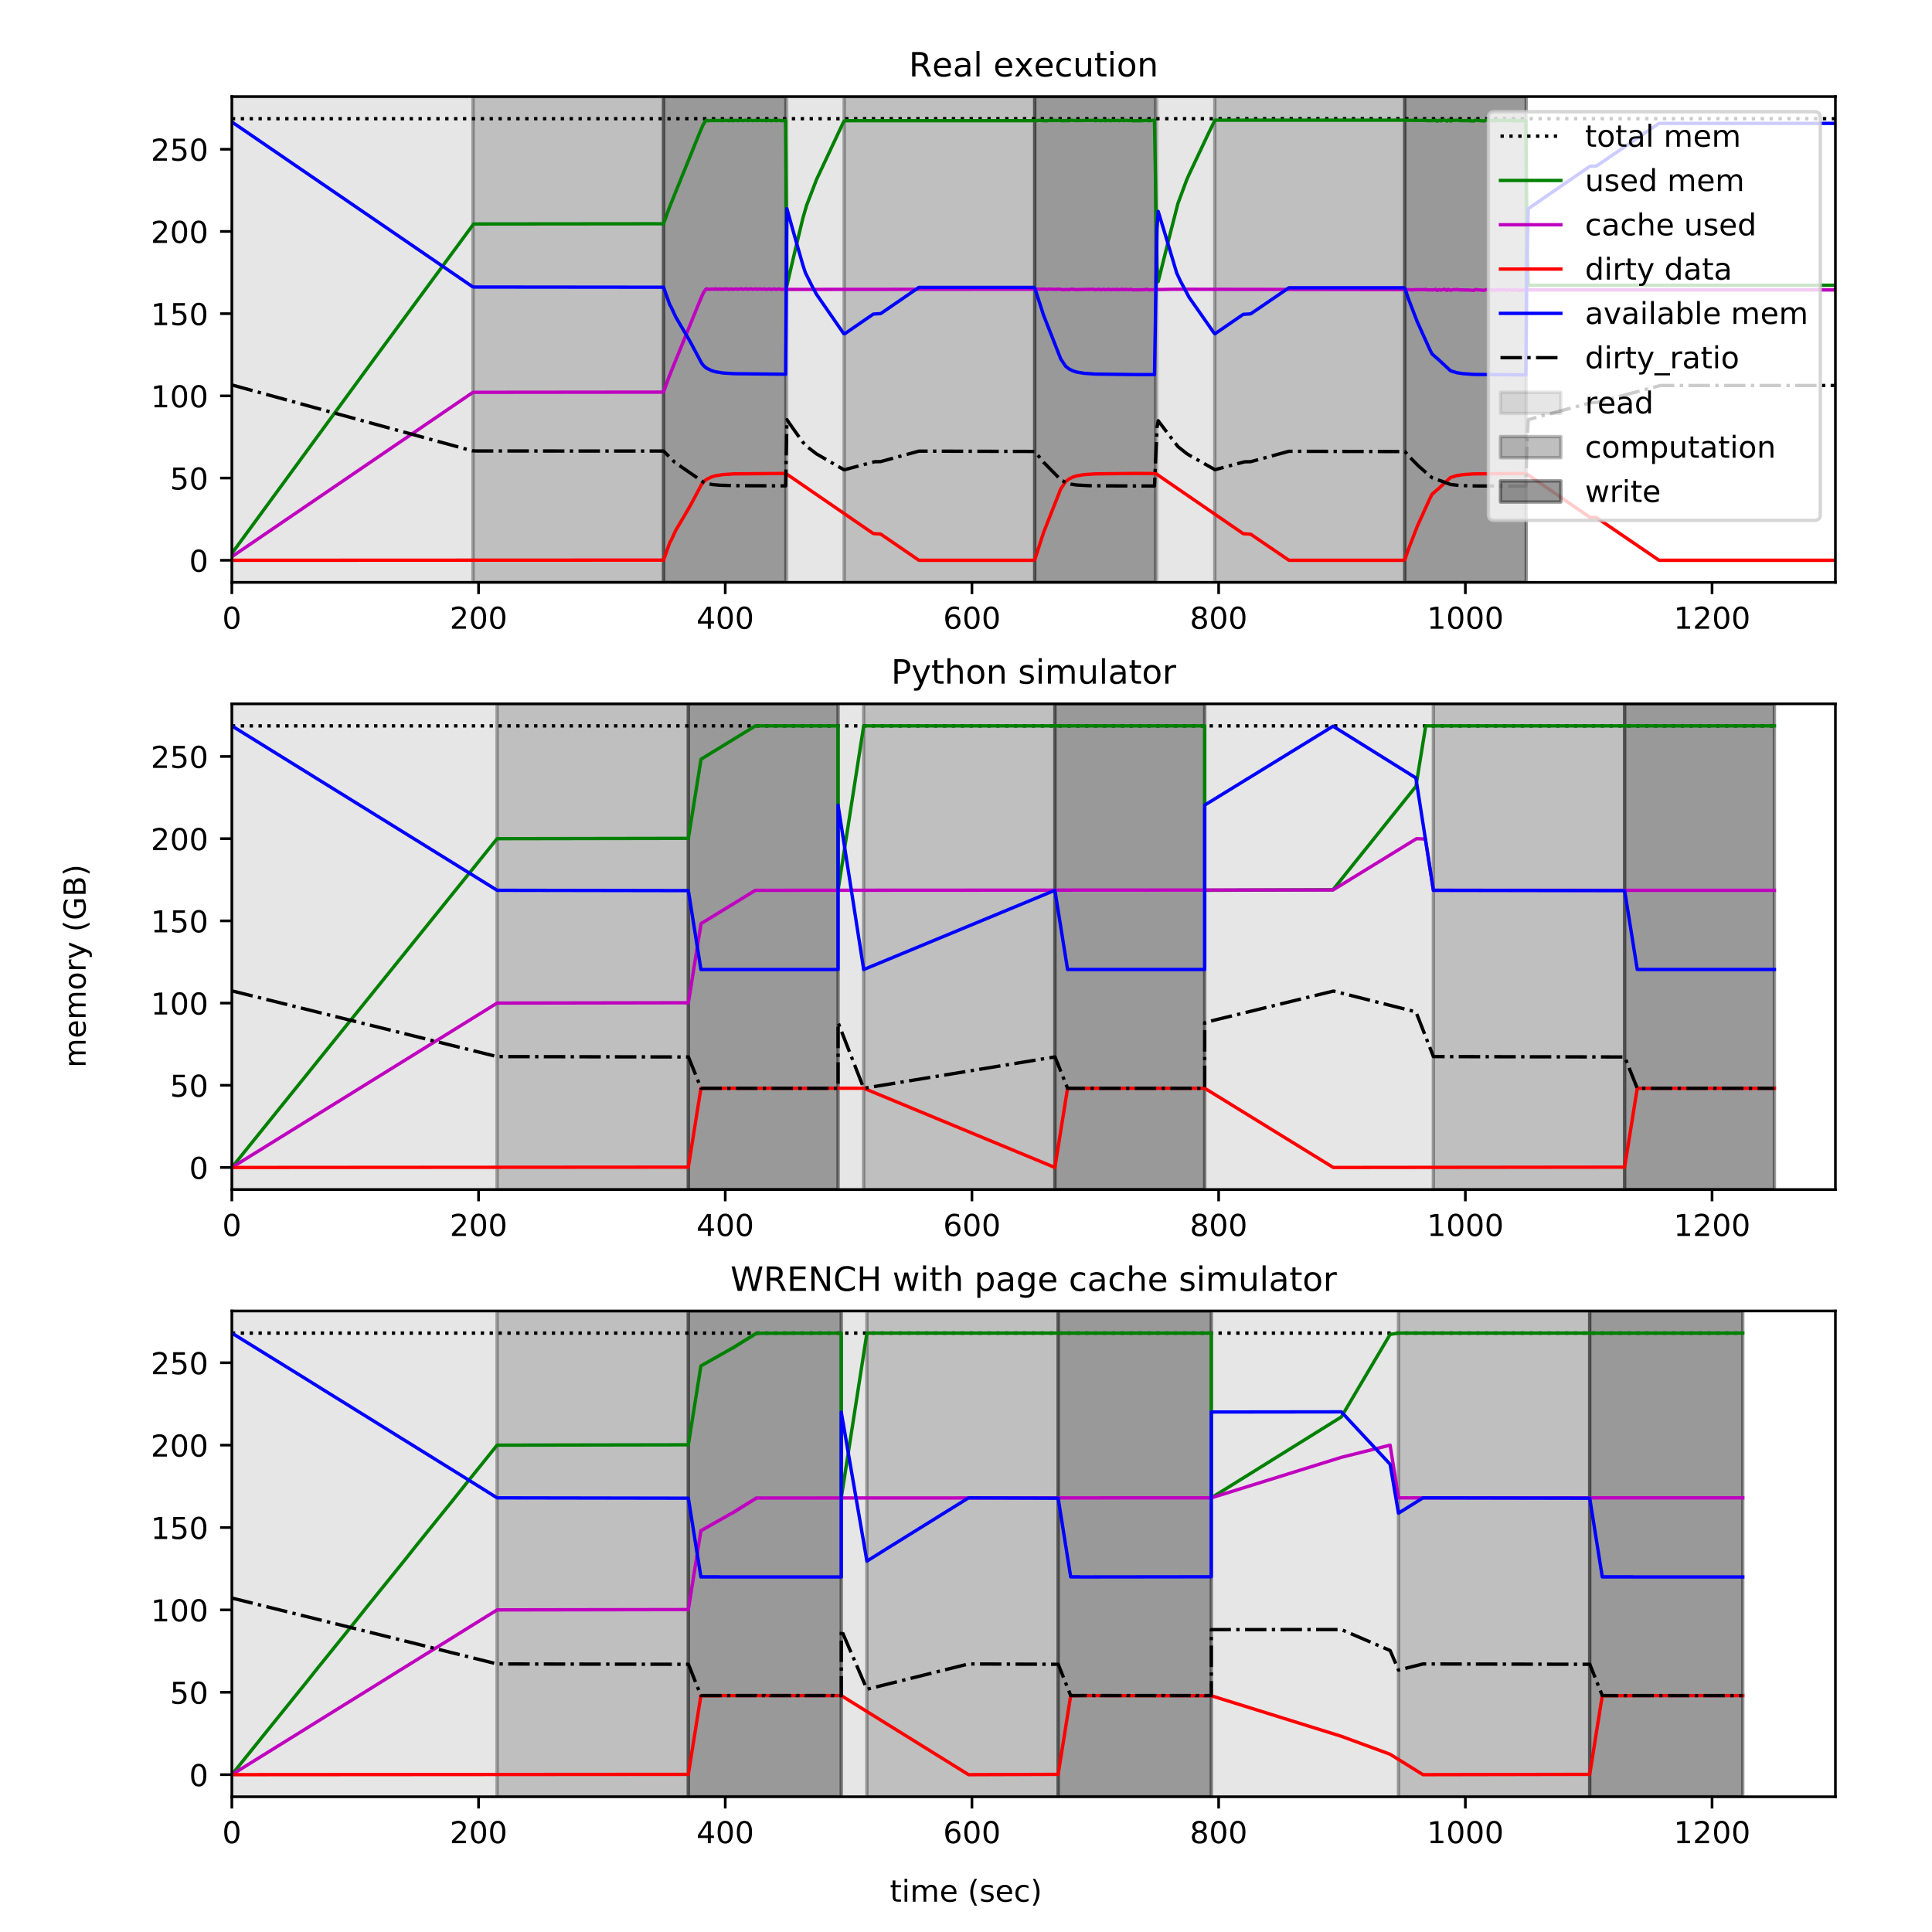 <?xml version="1.0" encoding="utf-8" standalone="no"?>
<!DOCTYPE svg PUBLIC "-//W3C//DTD SVG 1.1//EN"
  "http://www.w3.org/Graphics/SVG/1.1/DTD/svg11.dtd">
<!-- Created with matplotlib (https://matplotlib.org/) -->
<svg height="576pt" version="1.1" viewBox="0 0 576 576" width="576pt" xmlns="http://www.w3.org/2000/svg" xmlns:xlink="http://www.w3.org/1999/xlink">
 <defs>
  <style type="text/css">
*{stroke-linecap:butt;stroke-linejoin:round;}
  </style>
 </defs>
 <g id="figure_1">
  <g id="patch_1">
   <path d="M 0 576 
L 576 576 
L 576 0 
L 0 0 
z
" style="fill:#ffffff;"/>
  </g>
  <g id="axes_1">
   <g id="patch_2">
    <path d="M 69.12 173.623 
L 547.2 173.623 
L 547.2 28.8 
L 69.12 28.8 
z
" style="fill:#ffffff;"/>
   </g>
   <g id="patch_3">
    <path clip-path="url(#p3c93bd1804)" d="M 69.12 173.623 
L 69.12 28.8 
L 141.03 28.8 
L 141.03 173.623 
z
" style="opacity:0.1;stroke:#000000;stroke-linejoin:miter;"/>
   </g>
   <g id="patch_4">
    <path clip-path="url(#p3c93bd1804)" d="M 141.03 173.623 
L 141.03 28.8 
L 197.829 28.8 
L 197.829 173.623 
z
" style="opacity:0.25;stroke:#000000;stroke-linejoin:miter;"/>
   </g>
   <g id="patch_5">
    <path clip-path="url(#p3c93bd1804)" d="M 197.829 173.623 
L 197.829 28.8 
L 234.297 28.8 
L 234.297 173.623 
z
" style="opacity:0.4;stroke:#000000;stroke-linejoin:miter;"/>
   </g>
   <g id="patch_6">
    <path clip-path="url(#p3c93bd1804)" d="M 234.649 173.623 
L 234.649 28.8 
L 251.686 28.8 
L 251.686 173.623 
z
" style="opacity:0.1;stroke:#000000;stroke-linejoin:miter;"/>
   </g>
   <g id="patch_7">
    <path clip-path="url(#p3c93bd1804)" d="M 251.686 173.623 
L 251.686 28.8 
L 308.486 28.8 
L 308.486 173.623 
z
" style="opacity:0.25;stroke:#000000;stroke-linejoin:miter;"/>
   </g>
   <g id="patch_8">
    <path clip-path="url(#p3c93bd1804)" d="M 308.486 173.623 
L 308.486 28.8 
L 344.555 28.8 
L 344.555 173.623 
z
" style="opacity:0.4;stroke:#000000;stroke-linejoin:miter;"/>
   </g>
   <g id="patch_9">
    <path clip-path="url(#p3c93bd1804)" d="M 345.07 173.623 
L 345.07 28.8 
L 362.178 28.8 
L 362.178 173.623 
z
" style="opacity:0.1;stroke:#000000;stroke-linejoin:miter;"/>
   </g>
   <g id="patch_10">
    <path clip-path="url(#p3c93bd1804)" d="M 362.178 173.623 
L 362.178 28.8 
L 418.814 28.8 
L 418.814 173.623 
z
" style="opacity:0.25;stroke:#000000;stroke-linejoin:miter;"/>
   </g>
   <g id="patch_11">
    <path clip-path="url(#p3c93bd1804)" d="M 418.814 173.623 
L 418.814 28.8 
L 455.026 28.8 
L 455.026 173.623 
z
" style="opacity:0.4;stroke:#000000;stroke-linejoin:miter;"/>
   </g>
   <g id="matplotlib.axis_1">
    <g id="xtick_1">
     <g id="line2d_1">
      <defs>
       <path d="M 0 0 
L 0 3.5 
" id="m6b574a7902" style="stroke:#000000;stroke-width:0.8;"/>
      </defs>
      <g>
       <use style="stroke:#000000;stroke-width:0.8;" x="69.12" xlink:href="#m6b574a7902" y="173.623"/>
      </g>
     </g>
     <g id="text_1">
      <!-- 0 -->
      <defs>
       <path d="M 31.781 66.406 
Q 24.172 66.406 20.328 58.906 
Q 16.5 51.422 16.5 36.375 
Q 16.5 21.391 20.328 13.891 
Q 24.172 6.391 31.781 6.391 
Q 39.453 6.391 43.281 13.891 
Q 47.125 21.391 47.125 36.375 
Q 47.125 51.422 43.281 58.906 
Q 39.453 66.406 31.781 66.406 
z
M 31.781 74.219 
Q 44.047 74.219 50.516 64.516 
Q 56.984 54.828 56.984 36.375 
Q 56.984 17.969 50.516 8.266 
Q 44.047 -1.422 31.781 -1.422 
Q 19.531 -1.422 13.062 8.266 
Q 6.594 17.969 6.594 36.375 
Q 6.594 54.828 13.062 64.516 
Q 19.531 74.219 31.781 74.219 
z
" id="DejaVuSans-48"/>
      </defs>
      <g transform="translate(66.257 187.461)scale(0.09 -0.09)">
       <use xlink:href="#DejaVuSans-48"/>
      </g>
     </g>
    </g>
    <g id="xtick_2">
     <g id="line2d_2">
      <g>
       <use style="stroke:#000000;stroke-width:0.8;" x="142.671" xlink:href="#m6b574a7902" y="173.623"/>
      </g>
     </g>
     <g id="text_2">
      <!-- 200 -->
      <defs>
       <path d="M 19.188 8.297 
L 53.609 8.297 
L 53.609 0 
L 7.328 0 
L 7.328 8.297 
Q 12.938 14.109 22.625 23.891 
Q 32.328 33.688 34.812 36.531 
Q 39.547 41.844 41.422 45.531 
Q 43.312 49.219 43.312 52.781 
Q 43.312 58.594 39.234 62.25 
Q 35.156 65.922 28.609 65.922 
Q 23.969 65.922 18.812 64.312 
Q 13.672 62.703 7.812 59.422 
L 7.812 69.391 
Q 13.766 71.781 18.938 73 
Q 24.125 74.219 28.422 74.219 
Q 39.75 74.219 46.484 68.547 
Q 53.219 62.891 53.219 53.422 
Q 53.219 48.922 51.531 44.891 
Q 49.859 40.875 45.406 35.406 
Q 44.188 33.984 37.641 27.219 
Q 31.109 20.453 19.188 8.297 
z
" id="DejaVuSans-50"/>
      </defs>
      <g transform="translate(134.081 187.461)scale(0.09 -0.09)">
       <use xlink:href="#DejaVuSans-50"/>
       <use x="63.623" xlink:href="#DejaVuSans-48"/>
       <use x="127.246" xlink:href="#DejaVuSans-48"/>
      </g>
     </g>
    </g>
    <g id="xtick_3">
     <g id="line2d_3">
      <g>
       <use style="stroke:#000000;stroke-width:0.8;" x="216.222" xlink:href="#m6b574a7902" y="173.623"/>
      </g>
     </g>
     <g id="text_3">
      <!-- 400 -->
      <defs>
       <path d="M 37.797 64.312 
L 12.891 25.391 
L 37.797 25.391 
z
M 35.203 72.906 
L 47.609 72.906 
L 47.609 25.391 
L 58.016 25.391 
L 58.016 17.188 
L 47.609 17.188 
L 47.609 0 
L 37.797 0 
L 37.797 17.188 
L 4.891 17.188 
L 4.891 26.703 
z
" id="DejaVuSans-52"/>
      </defs>
      <g transform="translate(207.632 187.461)scale(0.09 -0.09)">
       <use xlink:href="#DejaVuSans-52"/>
       <use x="63.623" xlink:href="#DejaVuSans-48"/>
       <use x="127.246" xlink:href="#DejaVuSans-48"/>
      </g>
     </g>
    </g>
    <g id="xtick_4">
     <g id="line2d_4">
      <g>
       <use style="stroke:#000000;stroke-width:0.8;" x="289.772" xlink:href="#m6b574a7902" y="173.623"/>
      </g>
     </g>
     <g id="text_4">
      <!-- 600 -->
      <defs>
       <path d="M 33.016 40.375 
Q 26.375 40.375 22.484 35.828 
Q 18.609 31.297 18.609 23.391 
Q 18.609 15.531 22.484 10.953 
Q 26.375 6.391 33.016 6.391 
Q 39.656 6.391 43.531 10.953 
Q 47.406 15.531 47.406 23.391 
Q 47.406 31.297 43.531 35.828 
Q 39.656 40.375 33.016 40.375 
z
M 52.594 71.297 
L 52.594 62.312 
Q 48.875 64.062 45.094 64.984 
Q 41.312 65.922 37.594 65.922 
Q 27.828 65.922 22.672 59.328 
Q 17.531 52.734 16.797 39.406 
Q 19.672 43.656 24.016 45.922 
Q 28.375 48.188 33.594 48.188 
Q 44.578 48.188 50.953 41.516 
Q 57.328 34.859 57.328 23.391 
Q 57.328 12.156 50.688 5.359 
Q 44.047 -1.422 33.016 -1.422 
Q 20.359 -1.422 13.672 8.266 
Q 6.984 17.969 6.984 36.375 
Q 6.984 53.656 15.188 63.938 
Q 23.391 74.219 37.203 74.219 
Q 40.922 74.219 44.703 73.484 
Q 48.484 72.75 52.594 71.297 
z
" id="DejaVuSans-54"/>
      </defs>
      <g transform="translate(281.183 187.461)scale(0.09 -0.09)">
       <use xlink:href="#DejaVuSans-54"/>
       <use x="63.623" xlink:href="#DejaVuSans-48"/>
       <use x="127.246" xlink:href="#DejaVuSans-48"/>
      </g>
     </g>
    </g>
    <g id="xtick_5">
     <g id="line2d_5">
      <g>
       <use style="stroke:#000000;stroke-width:0.8;" x="363.323" xlink:href="#m6b574a7902" y="173.623"/>
      </g>
     </g>
     <g id="text_5">
      <!-- 800 -->
      <defs>
       <path d="M 31.781 34.625 
Q 24.75 34.625 20.719 30.859 
Q 16.703 27.094 16.703 20.516 
Q 16.703 13.922 20.719 10.156 
Q 24.75 6.391 31.781 6.391 
Q 38.812 6.391 42.859 10.172 
Q 46.922 13.969 46.922 20.516 
Q 46.922 27.094 42.891 30.859 
Q 38.875 34.625 31.781 34.625 
z
M 21.922 38.812 
Q 15.578 40.375 12.031 44.719 
Q 8.5 49.078 8.5 55.328 
Q 8.5 64.062 14.719 69.141 
Q 20.953 74.219 31.781 74.219 
Q 42.672 74.219 48.875 69.141 
Q 55.078 64.062 55.078 55.328 
Q 55.078 49.078 51.531 44.719 
Q 48 40.375 41.703 38.812 
Q 48.828 37.156 52.797 32.312 
Q 56.781 27.484 56.781 20.516 
Q 56.781 9.906 50.312 4.234 
Q 43.844 -1.422 31.781 -1.422 
Q 19.734 -1.422 13.25 4.234 
Q 6.781 9.906 6.781 20.516 
Q 6.781 27.484 10.781 32.312 
Q 14.797 37.156 21.922 38.812 
z
M 18.312 54.391 
Q 18.312 48.734 21.844 45.562 
Q 25.391 42.391 31.781 42.391 
Q 38.141 42.391 41.719 45.562 
Q 45.312 48.734 45.312 54.391 
Q 45.312 60.062 41.719 63.234 
Q 38.141 66.406 31.781 66.406 
Q 25.391 66.406 21.844 63.234 
Q 18.312 60.062 18.312 54.391 
z
" id="DejaVuSans-56"/>
      </defs>
      <g transform="translate(354.734 187.461)scale(0.09 -0.09)">
       <use xlink:href="#DejaVuSans-56"/>
       <use x="63.623" xlink:href="#DejaVuSans-48"/>
       <use x="127.246" xlink:href="#DejaVuSans-48"/>
      </g>
     </g>
    </g>
    <g id="xtick_6">
     <g id="line2d_6">
      <g>
       <use style="stroke:#000000;stroke-width:0.8;" x="436.874" xlink:href="#m6b574a7902" y="173.623"/>
      </g>
     </g>
     <g id="text_6">
      <!-- 1000 -->
      <defs>
       <path d="M 12.406 8.297 
L 28.516 8.297 
L 28.516 63.922 
L 10.984 60.406 
L 10.984 69.391 
L 28.422 72.906 
L 38.281 72.906 
L 38.281 8.297 
L 54.391 8.297 
L 54.391 0 
L 12.406 0 
z
" id="DejaVuSans-49"/>
      </defs>
      <g transform="translate(425.421 187.461)scale(0.09 -0.09)">
       <use xlink:href="#DejaVuSans-49"/>
       <use x="63.623" xlink:href="#DejaVuSans-48"/>
       <use x="127.246" xlink:href="#DejaVuSans-48"/>
       <use x="190.869" xlink:href="#DejaVuSans-48"/>
      </g>
     </g>
    </g>
    <g id="xtick_7">
     <g id="line2d_7">
      <g>
       <use style="stroke:#000000;stroke-width:0.8;" x="510.425" xlink:href="#m6b574a7902" y="173.623"/>
      </g>
     </g>
     <g id="text_7">
      <!-- 1200 -->
      <g transform="translate(498.972 187.461)scale(0.09 -0.09)">
       <use xlink:href="#DejaVuSans-49"/>
       <use x="63.623" xlink:href="#DejaVuSans-50"/>
       <use x="127.246" xlink:href="#DejaVuSans-48"/>
       <use x="190.869" xlink:href="#DejaVuSans-48"/>
      </g>
     </g>
    </g>
   </g>
   <g id="matplotlib.axis_2">
    <g id="ytick_1">
     <g id="line2d_8">
      <defs>
       <path d="M 0 0 
L -3.5 0 
" id="mdc66e35d33" style="stroke:#000000;stroke-width:0.8;"/>
      </defs>
      <g>
       <use style="stroke:#000000;stroke-width:0.8;" x="69.12" xlink:href="#mdc66e35d33" y="167.04"/>
      </g>
     </g>
     <g id="text_8">
      <!-- 0 -->
      <g transform="translate(56.394 170.459)scale(0.09 -0.09)">
       <use xlink:href="#DejaVuSans-48"/>
      </g>
     </g>
    </g>
    <g id="ytick_2">
     <g id="line2d_9">
      <g>
       <use style="stroke:#000000;stroke-width:0.8;" x="69.12" xlink:href="#mdc66e35d33" y="142.53"/>
      </g>
     </g>
     <g id="text_9">
      <!-- 50 -->
      <defs>
       <path d="M 10.797 72.906 
L 49.516 72.906 
L 49.516 64.594 
L 19.828 64.594 
L 19.828 46.734 
Q 21.969 47.469 24.109 47.828 
Q 26.266 48.188 28.422 48.188 
Q 40.625 48.188 47.75 41.5 
Q 54.891 34.812 54.891 23.391 
Q 54.891 11.625 47.562 5.094 
Q 40.234 -1.422 26.906 -1.422 
Q 22.312 -1.422 17.547 -0.641 
Q 12.797 0.141 7.719 1.703 
L 7.719 11.625 
Q 12.109 9.234 16.797 8.062 
Q 21.484 6.891 26.703 6.891 
Q 35.156 6.891 40.078 11.328 
Q 45.016 15.766 45.016 23.391 
Q 45.016 31 40.078 35.438 
Q 35.156 39.891 26.703 39.891 
Q 22.75 39.891 18.812 39.016 
Q 14.891 38.141 10.797 36.281 
z
" id="DejaVuSans-53"/>
      </defs>
      <g transform="translate(50.667 145.95)scale(0.09 -0.09)">
       <use xlink:href="#DejaVuSans-53"/>
       <use x="63.623" xlink:href="#DejaVuSans-48"/>
      </g>
     </g>
    </g>
    <g id="ytick_3">
     <g id="line2d_10">
      <g>
       <use style="stroke:#000000;stroke-width:0.8;" x="69.12" xlink:href="#mdc66e35d33" y="118.021"/>
      </g>
     </g>
     <g id="text_10">
      <!-- 100 -->
      <g transform="translate(44.941 121.44)scale(0.09 -0.09)">
       <use xlink:href="#DejaVuSans-49"/>
       <use x="63.623" xlink:href="#DejaVuSans-48"/>
       <use x="127.246" xlink:href="#DejaVuSans-48"/>
      </g>
     </g>
    </g>
    <g id="ytick_4">
     <g id="line2d_11">
      <g>
       <use style="stroke:#000000;stroke-width:0.8;" x="69.12" xlink:href="#mdc66e35d33" y="93.511"/>
      </g>
     </g>
     <g id="text_11">
      <!-- 150 -->
      <g transform="translate(44.941 96.931)scale(0.09 -0.09)">
       <use xlink:href="#DejaVuSans-49"/>
       <use x="63.623" xlink:href="#DejaVuSans-53"/>
       <use x="127.246" xlink:href="#DejaVuSans-48"/>
      </g>
     </g>
    </g>
    <g id="ytick_5">
     <g id="line2d_12">
      <g>
       <use style="stroke:#000000;stroke-width:0.8;" x="69.12" xlink:href="#mdc66e35d33" y="69.002"/>
      </g>
     </g>
     <g id="text_12">
      <!-- 200 -->
      <g transform="translate(44.941 72.421)scale(0.09 -0.09)">
       <use xlink:href="#DejaVuSans-50"/>
       <use x="63.623" xlink:href="#DejaVuSans-48"/>
       <use x="127.246" xlink:href="#DejaVuSans-48"/>
      </g>
     </g>
    </g>
    <g id="ytick_6">
     <g id="line2d_13">
      <g>
       <use style="stroke:#000000;stroke-width:0.8;" x="69.12" xlink:href="#mdc66e35d33" y="44.492"/>
      </g>
     </g>
     <g id="text_13">
      <!-- 250 -->
      <g transform="translate(44.941 47.912)scale(0.09 -0.09)">
       <use xlink:href="#DejaVuSans-50"/>
       <use x="63.623" xlink:href="#DejaVuSans-53"/>
       <use x="127.246" xlink:href="#DejaVuSans-48"/>
      </g>
     </g>
    </g>
   </g>
   <g id="line2d_14">
    <path clip-path="url(#p3c93bd1804)" d="M 69.12 35.383 
L 547.568 35.383 
L 547.568 35.383 
" style="fill:none;stroke:#000000;stroke-dasharray:1,1.65;stroke-dashoffset:0;"/>
   </g>
   <g id="line2d_15">
    <path clip-path="url(#p3c93bd1804)" d="M 69.12 165.012 
L 111.412 107.219 
L 141.2 66.773 
L 197.834 66.715 
L 199.305 62.568 
L 200.04 60.683 
L 208.499 39.812 
L 209.602 37.231 
L 210.337 36.068 
L 210.705 35.831 
L 211.073 35.996 
L 212.544 35.908 
L 212.912 35.971 
L 213.28 35.84 
L 214.015 35.995 
L 214.383 35.874 
L 214.751 35.972 
L 215.118 35.883 
L 215.486 36.002 
L 216.222 35.834 
L 216.589 35.953 
L 216.957 35.871 
L 217.325 35.999 
L 218.06 35.865 
L 218.428 36.01 
L 219.531 35.842 
L 219.899 35.989 
L 221.002 35.833 
L 221.37 35.984 
L 222.473 35.827 
L 222.841 35.977 
L 223.944 35.823 
L 224.312 35.971 
L 225.415 35.856 
L 225.783 35.966 
L 226.519 35.861 
L 227.254 35.96 
L 227.99 35.854 
L 228.357 36.007 
L 229.461 35.848 
L 229.828 36 
L 230.932 35.846 
L 231.299 35.997 
L 232.403 35.848 
L 232.77 36.003 
L 234.241 35.918 
L 234.609 85.104 
L 236.816 75.667 
L 239.39 64.949 
L 240.493 61.189 
L 243.435 53.522 
L 251.526 36.272 
L 251.894 35.987 
L 309.263 35.983 
L 309.631 35.875 
L 311.838 36.02 
L 312.941 35.889 
L 313.676 35.94 
L 314.78 35.89 
L 315.147 35.938 
L 315.883 35.853 
L 316.618 36.011 
L 318.089 35.946 
L 318.457 36.008 
L 319.56 35.843 
L 320.664 35.965 
L 326.18 35.863 
L 326.548 36.006 
L 327.651 35.853 
L 328.019 36.008 
L 329.122 35.847 
L 329.49 36.002 
L 330.593 35.843 
L 330.961 35.988 
L 332.064 35.884 
L 332.432 35.966 
L 333.167 35.855 
L 333.535 36 
L 334.638 35.834 
L 335.006 35.979 
L 335.742 35.869 
L 336.477 35.962 
L 337.213 35.858 
L 337.58 36.008 
L 340.155 35.992 
L 340.89 35.96 
L 341.993 35.844 
L 342.361 35.997 
L 344.2 35.854 
L 344.935 79.122 
L 345.303 83.948 
L 348.613 70.696 
L 351.187 60.652 
L 353.761 53.728 
L 354.497 52.038 
L 360.381 39.563 
L 362.22 35.828 
L 418.486 35.828 
L 418.854 35.938 
L 419.222 35.834 
L 422.899 35.916 
L 424.37 35.888 
L 424.738 35.931 
L 425.106 35.823 
L 425.473 35.974 
L 427.68 35.949 
L 428.048 35.786 
L 428.416 36.119 
L 429.151 35.876 
L 429.519 36.034 
L 430.622 35.776 
L 431.358 36.101 
L 431.725 35.776 
L 432.461 36.063 
L 433.196 35.876 
L 433.932 35.869 
L 434.667 35.821 
L 435.035 35.947 
L 437.977 35.975 
L 439.448 36.082 
L 439.816 35.824 
L 442.39 36.069 
L 443.126 35.848 
L 445.7 36.011 
L 446.803 35.862 
L 447.539 35.974 
L 448.642 35.846 
L 449.01 36.002 
L 449.377 35.995 
L 450.113 35.847 
L 451.216 36.014 
L 451.952 35.857 
L 452.32 36.054 
L 453.055 35.998 
L 453.791 36.004 
L 454.894 35.985 
L 455.262 70.831 
L 455.629 85.043 
L 547.568 85.043 
L 547.568 85.043 
" style="fill:none;stroke:#008000;stroke-linecap:square;"/>
   </g>
   <g id="line2d_16">
    <path clip-path="url(#p3c93bd1804)" d="M 69.12 165.975 
L 140.832 117.083 
L 141.2 116.962 
L 197.834 116.904 
L 199.305 112.766 
L 200.04 110.885 
L 208.499 90.062 
L 209.602 87.486 
L 210.337 86.326 
L 210.705 86.09 
L 211.073 86.256 
L 212.544 86.172 
L 212.912 86.236 
L 213.28 86.106 
L 214.015 86.263 
L 214.383 86.142 
L 214.751 86.241 
L 215.118 86.152 
L 215.486 86.272 
L 216.222 86.105 
L 216.589 86.224 
L 216.957 86.143 
L 217.325 86.272 
L 218.06 86.14 
L 218.428 86.285 
L 219.531 86.119 
L 219.899 86.267 
L 221.002 86.112 
L 221.37 86.263 
L 222.473 86.109 
L 222.841 86.259 
L 223.944 86.107 
L 224.312 86.255 
L 225.415 86.142 
L 225.783 86.253 
L 226.519 86.148 
L 227.254 86.248 
L 227.99 86.144 
L 228.357 86.297 
L 229.461 86.14 
L 229.828 86.292 
L 230.932 86.14 
L 231.299 86.292 
L 232.403 86.143 
L 232.77 86.299 
L 234.241 86.216 
L 234.977 86.286 
L 310.367 86.23 
L 311.102 86.197 
L 312.205 86.275 
L 312.573 86.184 
L 314.412 86.256 
L 315.883 86.205 
L 316.618 86.367 
L 318.089 86.309 
L 318.457 86.373 
L 319.56 86.21 
L 320.664 86.335 
L 326.18 86.244 
L 326.548 86.387 
L 327.651 86.235 
L 328.019 86.39 
L 329.122 86.232 
L 329.49 86.388 
L 330.593 86.23 
L 330.961 86.376 
L 332.064 86.274 
L 332.432 86.356 
L 333.167 86.246 
L 333.535 86.392 
L 334.638 86.228 
L 335.006 86.372 
L 335.742 86.264 
L 336.477 86.358 
L 337.213 86.255 
L 337.58 86.406 
L 340.155 86.394 
L 340.89 86.362 
L 341.993 86.248 
L 342.361 86.401 
L 349.716 86.236 
L 420.325 86.345 
L 420.693 86.44 
L 422.164 86.346 
L 422.899 86.352 
L 424.37 86.334 
L 424.738 86.379 
L 425.106 86.273 
L 425.473 86.426 
L 427.68 86.413 
L 428.048 86.253 
L 428.416 86.587 
L 429.151 86.346 
L 429.519 86.505 
L 430.622 86.251 
L 431.358 86.579 
L 431.725 86.255 
L 432.461 86.545 
L 433.196 86.36 
L 433.932 86.353 
L 434.667 86.307 
L 435.035 86.434 
L 437.977 86.468 
L 439.448 86.578 
L 439.816 86.32 
L 442.39 86.569 
L 443.126 86.349 
L 445.7 86.515 
L 446.803 86.369 
L 447.539 86.482 
L 448.642 86.355 
L 449.01 86.512 
L 449.377 86.505 
L 450.113 86.358 
L 451.216 86.527 
L 451.952 86.371 
L 452.32 86.568 
L 453.055 86.515 
L 453.791 86.521 
L 454.894 86.504 
L 455.629 86.434 
L 547.568 86.434 
L 547.568 86.434 
" style="fill:none;stroke:#bf00bf;stroke-linecap:square;"/>
   </g>
   <g id="line2d_17">
    <path clip-path="url(#p3c93bd1804)" d="M 69.12 167.04 
L 197.834 166.983 
L 199.305 162.844 
L 199.673 161.777 
L 200.04 161.183 
L 201.511 158.038 
L 205.189 151.81 
L 205.924 150.506 
L 209.234 144.31 
L 209.97 143.466 
L 210.705 142.886 
L 212.176 142.184 
L 213.28 141.855 
L 215.486 141.499 
L 218.796 141.284 
L 234.241 141.147 
L 236.448 142.637 
L 260.352 159.067 
L 261.088 159.127 
L 262.559 159.224 
L 273.959 167.04 
L 308.16 167.04 
L 308.528 166.81 
L 311.102 158.822 
L 316.251 145.754 
L 317.722 143.569 
L 318.825 142.727 
L 319.928 142.209 
L 321.031 141.86 
L 323.238 141.499 
L 326.548 141.282 
L 338.316 141.148 
L 344.568 141.179 
L 370.678 159.123 
L 371.781 159.178 
L 372.885 159.272 
L 384.285 167.04 
L 418.486 167.04 
L 418.854 166.812 
L 419.957 163.61 
L 422.531 156.941 
L 426.209 148.818 
L 426.944 147.352 
L 428.783 145.768 
L 432.461 142.359 
L 434.3 141.798 
L 436.138 141.508 
L 439.448 141.289 
L 454.894 141.168 
L 455.629 141.599 
L 474.017 154.237 
L 475.12 154.285 
L 475.856 154.285 
L 476.959 154.995 
L 494.611 167.04 
L 547.568 167.04 
L 547.568 167.04 
" style="fill:none;stroke:#ff0000;stroke-linecap:square;"/>
   </g>
   <g id="line2d_18">
    <path clip-path="url(#p3c93bd1804)" d="M 69.12 36.346 
L 107.734 62.786 
L 140.832 85.447 
L 141.2 85.572 
L 197.834 85.629 
L 199.305 89.777 
L 199.673 90.846 
L 200.04 91.442 
L 201.511 94.597 
L 205.189 100.844 
L 205.924 102.152 
L 209.234 108.367 
L 209.97 109.214 
L 210.705 109.796 
L 212.176 110.502 
L 213.28 110.834 
L 215.486 111.194 
L 218.796 111.414 
L 234.241 111.574 
L 234.609 62.23 
L 236.448 68.816 
L 239.39 79.103 
L 240.126 81.329 
L 242.332 85.752 
L 243.435 87.75 
L 251.526 99.443 
L 251.894 99.473 
L 260.352 93.655 
L 261.088 93.595 
L 262.559 93.497 
L 273.959 85.682 
L 308.16 85.682 
L 308.528 85.912 
L 311.102 93.918 
L 316.251 107.023 
L 317.722 109.216 
L 318.825 110.061 
L 319.928 110.582 
L 321.031 110.933 
L 323.238 111.299 
L 326.548 111.522 
L 338.684 111.677 
L 344.2 111.676 
L 344.935 68.104 
L 345.303 63.029 
L 347.877 71.529 
L 350.819 81.386 
L 351.923 83.782 
L 354.497 88.616 
L 359.278 95.454 
L 361.852 99.15 
L 362.22 99.514 
L 370.678 93.708 
L 371.781 93.653 
L 372.885 93.558 
L 384.285 85.791 
L 418.486 85.791 
L 418.854 86.019 
L 419.957 89.228 
L 422.531 95.915 
L 426.209 104.063 
L 426.944 105.533 
L 428.783 107.124 
L 432.461 110.546 
L 434.3 111.111 
L 436.138 111.404 
L 439.448 111.629 
L 454.894 111.774 
L 455.262 76.674 
L 455.629 62.216 
L 474.017 49.577 
L 475.12 49.53 
L 475.856 49.53 
L 476.959 48.819 
L 494.611 36.774 
L 547.568 36.774 
L 547.568 36.774 
" style="fill:none;stroke:#0000ff;stroke-linecap:square;"/>
   </g>
   <g id="line2d_19">
    <path clip-path="url(#p3c93bd1804)" d="M 69.12 114.762 
L 140.832 134.403 
L 141.935 134.453 
L 197.834 134.476 
L 201.144 137.806 
L 209.97 143.91 
L 211.073 144.226 
L 212.544 144.478 
L 214.751 144.671 
L 219.899 144.798 
L 234.241 144.854 
L 234.609 125.116 
L 236.816 128.284 
L 239.39 131.865 
L 240.493 133.065 
L 243.435 135.324 
L 251.526 140.001 
L 251.894 140.013 
L 260.72 137.662 
L 262.559 137.623 
L 273.959 134.497 
L 308.528 134.589 
L 311.102 137.791 
L 316.251 143.033 
L 318.089 144.042 
L 319.193 144.333 
L 321.031 144.597 
L 324.709 144.8 
L 330.225 144.853 
L 344.2 144.895 
L 344.935 127.466 
L 345.303 125.436 
L 348.613 129.827 
L 351.187 133.136 
L 353.761 135.197 
L 354.497 135.67 
L 362.22 140.029 
L 371.046 137.685 
L 372.885 137.647 
L 384.285 134.54 
L 418.854 134.632 
L 419.957 135.915 
L 422.899 138.927 
L 426.944 142.437 
L 430.254 143.614 
L 432.461 144.442 
L 435.035 144.73 
L 438.713 144.866 
L 449.377 144.928 
L 454.894 144.934 
L 455.262 130.893 
L 455.629 125.11 
L 474.385 120.036 
L 476.224 119.953 
L 494.979 114.934 
L 547.568 114.934 
L 547.568 114.934 
" style="fill:none;stroke:#000000;stroke-dasharray:6.4,1.6,1,1.6;stroke-dashoffset:0;"/>
   </g>
   <g id="patch_12">
    <path d="M 69.12 173.623 
L 69.12 28.8 
" style="fill:none;stroke:#000000;stroke-linecap:square;stroke-linejoin:miter;stroke-width:0.8;"/>
   </g>
   <g id="patch_13">
    <path d="M 547.2 173.623 
L 547.2 28.8 
" style="fill:none;stroke:#000000;stroke-linecap:square;stroke-linejoin:miter;stroke-width:0.8;"/>
   </g>
   <g id="patch_14">
    <path d="M 69.12 173.623 
L 547.2 173.623 
" style="fill:none;stroke:#000000;stroke-linecap:square;stroke-linejoin:miter;stroke-width:0.8;"/>
   </g>
   <g id="patch_15">
    <path d="M 69.12 28.8 
L 547.2 28.8 
" style="fill:none;stroke:#000000;stroke-linecap:square;stroke-linejoin:miter;stroke-width:0.8;"/>
   </g>
   <g id="text_14">
    <!-- Real execution -->
    <defs>
     <path d="M 44.391 34.188 
Q 47.562 33.109 50.562 29.594 
Q 53.562 26.078 56.594 19.922 
L 66.609 0 
L 56 0 
L 46.688 18.703 
Q 43.062 26.031 39.672 28.422 
Q 36.281 30.812 30.422 30.812 
L 19.672 30.812 
L 19.672 0 
L 9.812 0 
L 9.812 72.906 
L 32.078 72.906 
Q 44.578 72.906 50.734 67.672 
Q 56.891 62.453 56.891 51.906 
Q 56.891 45.016 53.688 40.469 
Q 50.484 35.938 44.391 34.188 
z
M 19.672 64.797 
L 19.672 38.922 
L 32.078 38.922 
Q 39.203 38.922 42.844 42.219 
Q 46.484 45.516 46.484 51.906 
Q 46.484 58.297 42.844 61.547 
Q 39.203 64.797 32.078 64.797 
z
" id="DejaVuSans-82"/>
     <path d="M 56.203 29.594 
L 56.203 25.203 
L 14.891 25.203 
Q 15.484 15.922 20.484 11.062 
Q 25.484 6.203 34.422 6.203 
Q 39.594 6.203 44.453 7.469 
Q 49.312 8.734 54.109 11.281 
L 54.109 2.781 
Q 49.266 0.734 44.188 -0.344 
Q 39.109 -1.422 33.891 -1.422 
Q 20.797 -1.422 13.156 6.188 
Q 5.516 13.812 5.516 26.812 
Q 5.516 40.234 12.766 48.109 
Q 20.016 56 32.328 56 
Q 43.359 56 49.781 48.891 
Q 56.203 41.797 56.203 29.594 
z
M 47.219 32.234 
Q 47.125 39.594 43.094 43.984 
Q 39.062 48.391 32.422 48.391 
Q 24.906 48.391 20.391 44.141 
Q 15.875 39.891 15.188 32.172 
z
" id="DejaVuSans-101"/>
     <path d="M 34.281 27.484 
Q 23.391 27.484 19.188 25 
Q 14.984 22.516 14.984 16.5 
Q 14.984 11.719 18.141 8.906 
Q 21.297 6.109 26.703 6.109 
Q 34.188 6.109 38.703 11.406 
Q 43.219 16.703 43.219 25.484 
L 43.219 27.484 
z
M 52.203 31.203 
L 52.203 0 
L 43.219 0 
L 43.219 8.297 
Q 40.141 3.328 35.547 0.953 
Q 30.953 -1.422 24.312 -1.422 
Q 15.922 -1.422 10.953 3.297 
Q 6 8.016 6 15.922 
Q 6 25.141 12.172 29.828 
Q 18.359 34.516 30.609 34.516 
L 43.219 34.516 
L 43.219 35.406 
Q 43.219 41.609 39.141 45 
Q 35.062 48.391 27.688 48.391 
Q 23 48.391 18.547 47.266 
Q 14.109 46.141 10.016 43.891 
L 10.016 52.203 
Q 14.938 54.109 19.578 55.047 
Q 24.219 56 28.609 56 
Q 40.484 56 46.344 49.844 
Q 52.203 43.703 52.203 31.203 
z
" id="DejaVuSans-97"/>
     <path d="M 9.422 75.984 
L 18.406 75.984 
L 18.406 0 
L 9.422 0 
z
" id="DejaVuSans-108"/>
     <path id="DejaVuSans-32"/>
     <path d="M 54.891 54.688 
L 35.109 28.078 
L 55.906 0 
L 45.312 0 
L 29.391 21.484 
L 13.484 0 
L 2.875 0 
L 24.125 28.609 
L 4.688 54.688 
L 15.281 54.688 
L 29.781 35.203 
L 44.281 54.688 
z
" id="DejaVuSans-120"/>
     <path d="M 48.781 52.594 
L 48.781 44.188 
Q 44.969 46.297 41.141 47.344 
Q 37.312 48.391 33.406 48.391 
Q 24.656 48.391 19.812 42.844 
Q 14.984 37.312 14.984 27.297 
Q 14.984 17.281 19.812 11.734 
Q 24.656 6.203 33.406 6.203 
Q 37.312 6.203 41.141 7.25 
Q 44.969 8.297 48.781 10.406 
L 48.781 2.094 
Q 45.016 0.344 40.984 -0.531 
Q 36.969 -1.422 32.422 -1.422 
Q 20.062 -1.422 12.781 6.344 
Q 5.516 14.109 5.516 27.297 
Q 5.516 40.672 12.859 48.328 
Q 20.219 56 33.016 56 
Q 37.156 56 41.109 55.141 
Q 45.062 54.297 48.781 52.594 
z
" id="DejaVuSans-99"/>
     <path d="M 8.5 21.578 
L 8.5 54.688 
L 17.484 54.688 
L 17.484 21.922 
Q 17.484 14.156 20.5 10.266 
Q 23.531 6.391 29.594 6.391 
Q 36.859 6.391 41.078 11.031 
Q 45.312 15.672 45.312 23.688 
L 45.312 54.688 
L 54.297 54.688 
L 54.297 0 
L 45.312 0 
L 45.312 8.406 
Q 42.047 3.422 37.719 1 
Q 33.406 -1.422 27.688 -1.422 
Q 18.266 -1.422 13.375 4.438 
Q 8.5 10.297 8.5 21.578 
z
M 31.109 56 
z
" id="DejaVuSans-117"/>
     <path d="M 18.312 70.219 
L 18.312 54.688 
L 36.812 54.688 
L 36.812 47.703 
L 18.312 47.703 
L 18.312 18.016 
Q 18.312 11.328 20.141 9.422 
Q 21.969 7.516 27.594 7.516 
L 36.812 7.516 
L 36.812 0 
L 27.594 0 
Q 17.188 0 13.234 3.875 
Q 9.281 7.766 9.281 18.016 
L 9.281 47.703 
L 2.688 47.703 
L 2.688 54.688 
L 9.281 54.688 
L 9.281 70.219 
z
" id="DejaVuSans-116"/>
     <path d="M 9.422 54.688 
L 18.406 54.688 
L 18.406 0 
L 9.422 0 
z
M 9.422 75.984 
L 18.406 75.984 
L 18.406 64.594 
L 9.422 64.594 
z
" id="DejaVuSans-105"/>
     <path d="M 30.609 48.391 
Q 23.391 48.391 19.188 42.75 
Q 14.984 37.109 14.984 27.297 
Q 14.984 17.484 19.156 11.844 
Q 23.344 6.203 30.609 6.203 
Q 37.797 6.203 41.984 11.859 
Q 46.188 17.531 46.188 27.297 
Q 46.188 37.016 41.984 42.703 
Q 37.797 48.391 30.609 48.391 
z
M 30.609 56 
Q 42.328 56 49.016 48.375 
Q 55.719 40.766 55.719 27.297 
Q 55.719 13.875 49.016 6.219 
Q 42.328 -1.422 30.609 -1.422 
Q 18.844 -1.422 12.172 6.219 
Q 5.516 13.875 5.516 27.297 
Q 5.516 40.766 12.172 48.375 
Q 18.844 56 30.609 56 
z
" id="DejaVuSans-111"/>
     <path d="M 54.891 33.016 
L 54.891 0 
L 45.906 0 
L 45.906 32.719 
Q 45.906 40.484 42.875 44.328 
Q 39.844 48.188 33.797 48.188 
Q 26.516 48.188 22.312 43.547 
Q 18.109 38.922 18.109 30.906 
L 18.109 0 
L 9.078 0 
L 9.078 54.688 
L 18.109 54.688 
L 18.109 46.188 
Q 21.344 51.125 25.703 53.562 
Q 30.078 56 35.797 56 
Q 45.219 56 50.047 50.172 
Q 54.891 44.344 54.891 33.016 
z
" id="DejaVuSans-110"/>
    </defs>
    <g transform="translate(270.965 22.8)scale(0.1 -0.1)">
     <use xlink:href="#DejaVuSans-82"/>
     <use x="69.42" xlink:href="#DejaVuSans-101"/>
     <use x="130.943" xlink:href="#DejaVuSans-97"/>
     <use x="192.223" xlink:href="#DejaVuSans-108"/>
     <use x="220.006" xlink:href="#DejaVuSans-32"/>
     <use x="251.793" xlink:href="#DejaVuSans-101"/>
     <use x="313.301" xlink:href="#DejaVuSans-120"/>
     <use x="372.434" xlink:href="#DejaVuSans-101"/>
     <use x="433.957" xlink:href="#DejaVuSans-99"/>
     <use x="488.938" xlink:href="#DejaVuSans-117"/>
     <use x="552.316" xlink:href="#DejaVuSans-116"/>
     <use x="591.525" xlink:href="#DejaVuSans-105"/>
     <use x="619.309" xlink:href="#DejaVuSans-111"/>
     <use x="680.49" xlink:href="#DejaVuSans-110"/>
    </g>
   </g>
   <g id="legend_1">
    <g id="patch_16">
     <path d="M 445.544 155.143 
L 540.9 155.143 
Q 542.7 155.143 542.7 153.343 
L 542.7 35.1 
Q 542.7 33.3 540.9 33.3 
L 445.544 33.3 
Q 443.744 33.3 443.744 35.1 
L 443.744 153.343 
Q 443.744 155.143 445.544 155.143 
z
" style="fill:#ffffff;opacity:0.8;stroke:#cccccc;stroke-linejoin:miter;"/>
    </g>
    <g id="line2d_20">
     <path d="M 447.344 40.589 
L 465.344 40.589 
" style="fill:none;stroke:#000000;stroke-dasharray:1,1.65;stroke-dashoffset:0;"/>
    </g>
    <g id="line2d_21"/>
    <g id="text_15">
     <!-- total mem -->
     <defs>
      <path d="M 52 44.188 
Q 55.375 50.25 60.062 53.125 
Q 64.75 56 71.094 56 
Q 79.641 56 84.281 50.016 
Q 88.922 44.047 88.922 33.016 
L 88.922 0 
L 79.891 0 
L 79.891 32.719 
Q 79.891 40.578 77.094 44.375 
Q 74.312 48.188 68.609 48.188 
Q 61.625 48.188 57.562 43.547 
Q 53.516 38.922 53.516 30.906 
L 53.516 0 
L 44.484 0 
L 44.484 32.719 
Q 44.484 40.625 41.703 44.406 
Q 38.922 48.188 33.109 48.188 
Q 26.219 48.188 22.156 43.531 
Q 18.109 38.875 18.109 30.906 
L 18.109 0 
L 9.078 0 
L 9.078 54.688 
L 18.109 54.688 
L 18.109 46.188 
Q 21.188 51.219 25.484 53.609 
Q 29.781 56 35.688 56 
Q 41.656 56 45.828 52.969 
Q 50 49.953 52 44.188 
z
" id="DejaVuSans-109"/>
     </defs>
     <g transform="translate(472.544 43.739)scale(0.09 -0.09)">
      <use xlink:href="#DejaVuSans-116"/>
      <use x="39.209" xlink:href="#DejaVuSans-111"/>
      <use x="100.391" xlink:href="#DejaVuSans-116"/>
      <use x="139.6" xlink:href="#DejaVuSans-97"/>
      <use x="200.879" xlink:href="#DejaVuSans-108"/>
      <use x="228.662" xlink:href="#DejaVuSans-32"/>
      <use x="260.449" xlink:href="#DejaVuSans-109"/>
      <use x="357.861" xlink:href="#DejaVuSans-101"/>
      <use x="419.385" xlink:href="#DejaVuSans-109"/>
     </g>
    </g>
    <g id="line2d_22">
     <path d="M 447.344 53.799 
L 465.344 53.799 
" style="fill:none;stroke:#008000;stroke-linecap:square;"/>
    </g>
    <g id="line2d_23"/>
    <g id="text_16">
     <!-- used mem -->
     <defs>
      <path d="M 44.281 53.078 
L 44.281 44.578 
Q 40.484 46.531 36.375 47.5 
Q 32.281 48.484 27.875 48.484 
Q 21.188 48.484 17.844 46.438 
Q 14.5 44.391 14.5 40.281 
Q 14.5 37.156 16.891 35.375 
Q 19.281 33.594 26.516 31.984 
L 29.594 31.297 
Q 39.156 29.25 43.188 25.516 
Q 47.219 21.781 47.219 15.094 
Q 47.219 7.469 41.188 3.016 
Q 35.156 -1.422 24.609 -1.422 
Q 20.219 -1.422 15.453 -0.562 
Q 10.688 0.297 5.422 2 
L 5.422 11.281 
Q 10.406 8.688 15.234 7.391 
Q 20.062 6.109 24.812 6.109 
Q 31.156 6.109 34.562 8.281 
Q 37.984 10.453 37.984 14.406 
Q 37.984 18.062 35.516 20.016 
Q 33.062 21.969 24.703 23.781 
L 21.578 24.516 
Q 13.234 26.266 9.516 29.906 
Q 5.812 33.547 5.812 39.891 
Q 5.812 47.609 11.281 51.797 
Q 16.75 56 26.812 56 
Q 31.781 56 36.172 55.266 
Q 40.578 54.547 44.281 53.078 
z
" id="DejaVuSans-115"/>
      <path d="M 45.406 46.391 
L 45.406 75.984 
L 54.391 75.984 
L 54.391 0 
L 45.406 0 
L 45.406 8.203 
Q 42.578 3.328 38.25 0.953 
Q 33.938 -1.422 27.875 -1.422 
Q 17.969 -1.422 11.734 6.484 
Q 5.516 14.406 5.516 27.297 
Q 5.516 40.188 11.734 48.094 
Q 17.969 56 27.875 56 
Q 33.938 56 38.25 53.625 
Q 42.578 51.266 45.406 46.391 
z
M 14.797 27.297 
Q 14.797 17.391 18.875 11.75 
Q 22.953 6.109 30.078 6.109 
Q 37.203 6.109 41.297 11.75 
Q 45.406 17.391 45.406 27.297 
Q 45.406 37.203 41.297 42.844 
Q 37.203 48.484 30.078 48.484 
Q 22.953 48.484 18.875 42.844 
Q 14.797 37.203 14.797 27.297 
z
" id="DejaVuSans-100"/>
     </defs>
     <g transform="translate(472.544 56.949)scale(0.09 -0.09)">
      <use xlink:href="#DejaVuSans-117"/>
      <use x="63.379" xlink:href="#DejaVuSans-115"/>
      <use x="115.479" xlink:href="#DejaVuSans-101"/>
      <use x="177.002" xlink:href="#DejaVuSans-100"/>
      <use x="240.479" xlink:href="#DejaVuSans-32"/>
      <use x="272.266" xlink:href="#DejaVuSans-109"/>
      <use x="369.678" xlink:href="#DejaVuSans-101"/>
      <use x="431.201" xlink:href="#DejaVuSans-109"/>
     </g>
    </g>
    <g id="line2d_24">
     <path d="M 447.344 67.009 
L 465.344 67.009 
" style="fill:none;stroke:#bf00bf;stroke-linecap:square;"/>
    </g>
    <g id="line2d_25"/>
    <g id="text_17">
     <!-- cache used -->
     <defs>
      <path d="M 54.891 33.016 
L 54.891 0 
L 45.906 0 
L 45.906 32.719 
Q 45.906 40.484 42.875 44.328 
Q 39.844 48.188 33.797 48.188 
Q 26.516 48.188 22.312 43.547 
Q 18.109 38.922 18.109 30.906 
L 18.109 0 
L 9.078 0 
L 9.078 75.984 
L 18.109 75.984 
L 18.109 46.188 
Q 21.344 51.125 25.703 53.562 
Q 30.078 56 35.797 56 
Q 45.219 56 50.047 50.172 
Q 54.891 44.344 54.891 33.016 
z
" id="DejaVuSans-104"/>
     </defs>
     <g transform="translate(472.544 70.159)scale(0.09 -0.09)">
      <use xlink:href="#DejaVuSans-99"/>
      <use x="54.98" xlink:href="#DejaVuSans-97"/>
      <use x="116.26" xlink:href="#DejaVuSans-99"/>
      <use x="171.24" xlink:href="#DejaVuSans-104"/>
      <use x="234.619" xlink:href="#DejaVuSans-101"/>
      <use x="296.143" xlink:href="#DejaVuSans-32"/>
      <use x="327.93" xlink:href="#DejaVuSans-117"/>
      <use x="391.309" xlink:href="#DejaVuSans-115"/>
      <use x="443.408" xlink:href="#DejaVuSans-101"/>
      <use x="504.932" xlink:href="#DejaVuSans-100"/>
     </g>
    </g>
    <g id="line2d_26">
     <path d="M 447.344 80.22 
L 465.344 80.22 
" style="fill:none;stroke:#ff0000;stroke-linecap:square;"/>
    </g>
    <g id="line2d_27"/>
    <g id="text_18">
     <!-- dirty data -->
     <defs>
      <path d="M 41.109 46.297 
Q 39.594 47.172 37.812 47.578 
Q 36.031 48 33.891 48 
Q 26.266 48 22.188 43.047 
Q 18.109 38.094 18.109 28.812 
L 18.109 0 
L 9.078 0 
L 9.078 54.688 
L 18.109 54.688 
L 18.109 46.188 
Q 20.953 51.172 25.484 53.578 
Q 30.031 56 36.531 56 
Q 37.453 56 38.578 55.875 
Q 39.703 55.766 41.062 55.516 
z
" id="DejaVuSans-114"/>
      <path d="M 32.172 -5.078 
Q 28.375 -14.844 24.75 -17.812 
Q 21.141 -20.797 15.094 -20.797 
L 7.906 -20.797 
L 7.906 -13.281 
L 13.188 -13.281 
Q 16.891 -13.281 18.938 -11.516 
Q 21 -9.766 23.484 -3.219 
L 25.094 0.875 
L 2.984 54.688 
L 12.5 54.688 
L 29.594 11.922 
L 46.688 54.688 
L 56.203 54.688 
z
" id="DejaVuSans-121"/>
     </defs>
     <g transform="translate(472.544 83.37)scale(0.09 -0.09)">
      <use xlink:href="#DejaVuSans-100"/>
      <use x="63.477" xlink:href="#DejaVuSans-105"/>
      <use x="91.26" xlink:href="#DejaVuSans-114"/>
      <use x="132.373" xlink:href="#DejaVuSans-116"/>
      <use x="171.582" xlink:href="#DejaVuSans-121"/>
      <use x="230.762" xlink:href="#DejaVuSans-32"/>
      <use x="262.549" xlink:href="#DejaVuSans-100"/>
      <use x="326.025" xlink:href="#DejaVuSans-97"/>
      <use x="387.305" xlink:href="#DejaVuSans-116"/>
      <use x="426.514" xlink:href="#DejaVuSans-97"/>
     </g>
    </g>
    <g id="line2d_28">
     <path d="M 447.344 93.43 
L 465.344 93.43 
" style="fill:none;stroke:#0000ff;stroke-linecap:square;"/>
    </g>
    <g id="line2d_29"/>
    <g id="text_19">
     <!-- available mem -->
     <defs>
      <path d="M 2.984 54.688 
L 12.5 54.688 
L 29.594 8.797 
L 46.688 54.688 
L 56.203 54.688 
L 35.688 0 
L 23.484 0 
z
" id="DejaVuSans-118"/>
      <path d="M 48.688 27.297 
Q 48.688 37.203 44.609 42.844 
Q 40.531 48.484 33.406 48.484 
Q 26.266 48.484 22.188 42.844 
Q 18.109 37.203 18.109 27.297 
Q 18.109 17.391 22.188 11.75 
Q 26.266 6.109 33.406 6.109 
Q 40.531 6.109 44.609 11.75 
Q 48.688 17.391 48.688 27.297 
z
M 18.109 46.391 
Q 20.953 51.266 25.266 53.625 
Q 29.594 56 35.594 56 
Q 45.562 56 51.781 48.094 
Q 58.016 40.188 58.016 27.297 
Q 58.016 14.406 51.781 6.484 
Q 45.562 -1.422 35.594 -1.422 
Q 29.594 -1.422 25.266 0.953 
Q 20.953 3.328 18.109 8.203 
L 18.109 0 
L 9.078 0 
L 9.078 75.984 
L 18.109 75.984 
z
" id="DejaVuSans-98"/>
     </defs>
     <g transform="translate(472.544 96.58)scale(0.09 -0.09)">
      <use xlink:href="#DejaVuSans-97"/>
      <use x="61.279" xlink:href="#DejaVuSans-118"/>
      <use x="120.459" xlink:href="#DejaVuSans-97"/>
      <use x="181.738" xlink:href="#DejaVuSans-105"/>
      <use x="209.521" xlink:href="#DejaVuSans-108"/>
      <use x="237.305" xlink:href="#DejaVuSans-97"/>
      <use x="298.584" xlink:href="#DejaVuSans-98"/>
      <use x="362.061" xlink:href="#DejaVuSans-108"/>
      <use x="389.844" xlink:href="#DejaVuSans-101"/>
      <use x="451.367" xlink:href="#DejaVuSans-32"/>
      <use x="483.154" xlink:href="#DejaVuSans-109"/>
      <use x="580.566" xlink:href="#DejaVuSans-101"/>
      <use x="642.09" xlink:href="#DejaVuSans-109"/>
     </g>
    </g>
    <g id="line2d_30">
     <path d="M 447.344 106.64 
L 465.344 106.64 
" style="fill:none;stroke:#000000;stroke-dasharray:6.4,1.6,1,1.6;stroke-dashoffset:0;"/>
    </g>
    <g id="line2d_31"/>
    <g id="text_20">
     <!-- dirty_ratio -->
     <defs>
      <path d="M 50.984 -16.609 
L 50.984 -23.578 
L -0.984 -23.578 
L -0.984 -16.609 
z
" id="DejaVuSans-95"/>
     </defs>
     <g transform="translate(472.544 109.79)scale(0.09 -0.09)">
      <use xlink:href="#DejaVuSans-100"/>
      <use x="63.477" xlink:href="#DejaVuSans-105"/>
      <use x="91.26" xlink:href="#DejaVuSans-114"/>
      <use x="132.373" xlink:href="#DejaVuSans-116"/>
      <use x="171.582" xlink:href="#DejaVuSans-121"/>
      <use x="230.762" xlink:href="#DejaVuSans-95"/>
      <use x="280.762" xlink:href="#DejaVuSans-114"/>
      <use x="321.875" xlink:href="#DejaVuSans-97"/>
      <use x="383.154" xlink:href="#DejaVuSans-116"/>
      <use x="422.363" xlink:href="#DejaVuSans-105"/>
      <use x="450.146" xlink:href="#DejaVuSans-111"/>
     </g>
    </g>
    <g id="patch_17">
     <path d="M 447.344 123.251 
L 465.344 123.251 
L 465.344 116.951 
L 447.344 116.951 
z
" style="opacity:0.1;stroke:#000000;stroke-linejoin:miter;"/>
    </g>
    <g id="text_21">
     <!-- read -->
     <g transform="translate(472.544 123.251)scale(0.09 -0.09)">
      <use xlink:href="#DejaVuSans-114"/>
      <use x="41.082" xlink:href="#DejaVuSans-101"/>
      <use x="102.605" xlink:href="#DejaVuSans-97"/>
      <use x="163.885" xlink:href="#DejaVuSans-100"/>
     </g>
    </g>
    <g id="patch_18">
     <path d="M 447.344 136.461 
L 465.344 136.461 
L 465.344 130.161 
L 447.344 130.161 
z
" style="opacity:0.25;stroke:#000000;stroke-linejoin:miter;"/>
    </g>
    <g id="text_22">
     <!-- computation -->
     <defs>
      <path d="M 18.109 8.203 
L 18.109 -20.797 
L 9.078 -20.797 
L 9.078 54.688 
L 18.109 54.688 
L 18.109 46.391 
Q 20.953 51.266 25.266 53.625 
Q 29.594 56 35.594 56 
Q 45.562 56 51.781 48.094 
Q 58.016 40.188 58.016 27.297 
Q 58.016 14.406 51.781 6.484 
Q 45.562 -1.422 35.594 -1.422 
Q 29.594 -1.422 25.266 0.953 
Q 20.953 3.328 18.109 8.203 
z
M 48.688 27.297 
Q 48.688 37.203 44.609 42.844 
Q 40.531 48.484 33.406 48.484 
Q 26.266 48.484 22.188 42.844 
Q 18.109 37.203 18.109 27.297 
Q 18.109 17.391 22.188 11.75 
Q 26.266 6.109 33.406 6.109 
Q 40.531 6.109 44.609 11.75 
Q 48.688 17.391 48.688 27.297 
z
" id="DejaVuSans-112"/>
     </defs>
     <g transform="translate(472.544 136.461)scale(0.09 -0.09)">
      <use xlink:href="#DejaVuSans-99"/>
      <use x="54.98" xlink:href="#DejaVuSans-111"/>
      <use x="116.162" xlink:href="#DejaVuSans-109"/>
      <use x="213.574" xlink:href="#DejaVuSans-112"/>
      <use x="277.051" xlink:href="#DejaVuSans-117"/>
      <use x="340.43" xlink:href="#DejaVuSans-116"/>
      <use x="379.639" xlink:href="#DejaVuSans-97"/>
      <use x="440.918" xlink:href="#DejaVuSans-116"/>
      <use x="480.127" xlink:href="#DejaVuSans-105"/>
      <use x="507.91" xlink:href="#DejaVuSans-111"/>
      <use x="569.092" xlink:href="#DejaVuSans-110"/>
     </g>
    </g>
    <g id="patch_19">
     <path d="M 447.344 149.671 
L 465.344 149.671 
L 465.344 143.371 
L 447.344 143.371 
z
" style="opacity:0.4;stroke:#000000;stroke-linejoin:miter;"/>
    </g>
    <g id="text_23">
     <!-- write -->
     <defs>
      <path d="M 4.203 54.688 
L 13.188 54.688 
L 24.422 12.016 
L 35.594 54.688 
L 46.188 54.688 
L 57.422 12.016 
L 68.609 54.688 
L 77.594 54.688 
L 63.281 0 
L 52.688 0 
L 40.922 44.828 
L 29.109 0 
L 18.5 0 
z
" id="DejaVuSans-119"/>
     </defs>
     <g transform="translate(472.544 149.671)scale(0.09 -0.09)">
      <use xlink:href="#DejaVuSans-119"/>
      <use x="81.787" xlink:href="#DejaVuSans-114"/>
      <use x="122.9" xlink:href="#DejaVuSans-105"/>
      <use x="150.684" xlink:href="#DejaVuSans-116"/>
      <use x="189.893" xlink:href="#DejaVuSans-101"/>
     </g>
    </g>
   </g>
  </g>
  <g id="axes_2">
   <g id="patch_20">
    <path d="M 69.12 354.651 
L 547.2 354.651 
L 547.2 209.829 
L 69.12 209.829 
z
" style="fill:#ffffff;"/>
   </g>
   <g id="patch_21">
    <path clip-path="url(#p5a88601ddd)" d="M 69.12 354.651 
L 69.12 209.829 
L 148.207 209.829 
L 148.207 354.651 
z
" style="opacity:0.1;stroke:#000000;stroke-linejoin:miter;"/>
   </g>
   <g id="patch_22">
    <path clip-path="url(#p5a88601ddd)" d="M 148.207 354.651 
L 148.207 209.829 
L 205.209 209.829 
L 205.209 354.651 
z
" style="opacity:0.25;stroke:#000000;stroke-linejoin:miter;"/>
   </g>
   <g id="patch_23">
    <path clip-path="url(#p5a88601ddd)" d="M 205.209 354.651 
L 205.209 209.829 
L 249.859 209.829 
L 249.859 354.651 
z
" style="opacity:0.4;stroke:#000000;stroke-linejoin:miter;"/>
   </g>
   <g id="patch_24">
    <path clip-path="url(#p5a88601ddd)" d="M 249.859 354.651 
L 249.859 209.829 
L 257.502 209.829 
L 257.502 354.651 
z
" style="opacity:0.1;stroke:#000000;stroke-linejoin:miter;"/>
   </g>
   <g id="patch_25">
    <path clip-path="url(#p5a88601ddd)" d="M 257.502 354.651 
L 257.502 209.829 
L 314.504 209.829 
L 314.504 354.651 
z
" style="opacity:0.25;stroke:#000000;stroke-linejoin:miter;"/>
   </g>
   <g id="patch_26">
    <path clip-path="url(#p5a88601ddd)" d="M 314.504 354.651 
L 314.504 209.829 
L 359.169 209.829 
L 359.169 354.651 
z
" style="opacity:0.4;stroke:#000000;stroke-linejoin:miter;"/>
   </g>
   <g id="patch_27">
    <path clip-path="url(#p5a88601ddd)" d="M 359.169 354.651 
L 359.169 209.829 
L 427.349 209.829 
L 427.349 354.651 
z
" style="opacity:0.1;stroke:#000000;stroke-linejoin:miter;"/>
   </g>
   <g id="patch_28">
    <path clip-path="url(#p5a88601ddd)" d="M 427.349 354.651 
L 427.349 209.829 
L 484.35 209.829 
L 484.35 354.651 
z
" style="opacity:0.25;stroke:#000000;stroke-linejoin:miter;"/>
   </g>
   <g id="patch_29">
    <path clip-path="url(#p5a88601ddd)" d="M 484.35 354.651 
L 484.35 209.829 
L 529.015 209.829 
L 529.015 354.651 
z
" style="opacity:0.4;stroke:#000000;stroke-linejoin:miter;"/>
   </g>
   <g id="matplotlib.axis_3">
    <g id="xtick_8">
     <g id="line2d_32">
      <g>
       <use style="stroke:#000000;stroke-width:0.8;" x="69.12" xlink:href="#m6b574a7902" y="354.651"/>
      </g>
     </g>
     <g id="text_24">
      <!-- 0 -->
      <g transform="translate(66.257 368.49)scale(0.09 -0.09)">
       <use xlink:href="#DejaVuSans-48"/>
      </g>
     </g>
    </g>
    <g id="xtick_9">
     <g id="line2d_33">
      <g>
       <use style="stroke:#000000;stroke-width:0.8;" x="142.671" xlink:href="#m6b574a7902" y="354.651"/>
      </g>
     </g>
     <g id="text_25">
      <!-- 200 -->
      <g transform="translate(134.081 368.49)scale(0.09 -0.09)">
       <use xlink:href="#DejaVuSans-50"/>
       <use x="63.623" xlink:href="#DejaVuSans-48"/>
       <use x="127.246" xlink:href="#DejaVuSans-48"/>
      </g>
     </g>
    </g>
    <g id="xtick_10">
     <g id="line2d_34">
      <g>
       <use style="stroke:#000000;stroke-width:0.8;" x="216.222" xlink:href="#m6b574a7902" y="354.651"/>
      </g>
     </g>
     <g id="text_26">
      <!-- 400 -->
      <g transform="translate(207.632 368.49)scale(0.09 -0.09)">
       <use xlink:href="#DejaVuSans-52"/>
       <use x="63.623" xlink:href="#DejaVuSans-48"/>
       <use x="127.246" xlink:href="#DejaVuSans-48"/>
      </g>
     </g>
    </g>
    <g id="xtick_11">
     <g id="line2d_35">
      <g>
       <use style="stroke:#000000;stroke-width:0.8;" x="289.772" xlink:href="#m6b574a7902" y="354.651"/>
      </g>
     </g>
     <g id="text_27">
      <!-- 600 -->
      <g transform="translate(281.183 368.49)scale(0.09 -0.09)">
       <use xlink:href="#DejaVuSans-54"/>
       <use x="63.623" xlink:href="#DejaVuSans-48"/>
       <use x="127.246" xlink:href="#DejaVuSans-48"/>
      </g>
     </g>
    </g>
    <g id="xtick_12">
     <g id="line2d_36">
      <g>
       <use style="stroke:#000000;stroke-width:0.8;" x="363.323" xlink:href="#m6b574a7902" y="354.651"/>
      </g>
     </g>
     <g id="text_28">
      <!-- 800 -->
      <g transform="translate(354.734 368.49)scale(0.09 -0.09)">
       <use xlink:href="#DejaVuSans-56"/>
       <use x="63.623" xlink:href="#DejaVuSans-48"/>
       <use x="127.246" xlink:href="#DejaVuSans-48"/>
      </g>
     </g>
    </g>
    <g id="xtick_13">
     <g id="line2d_37">
      <g>
       <use style="stroke:#000000;stroke-width:0.8;" x="436.874" xlink:href="#m6b574a7902" y="354.651"/>
      </g>
     </g>
     <g id="text_29">
      <!-- 1000 -->
      <g transform="translate(425.421 368.49)scale(0.09 -0.09)">
       <use xlink:href="#DejaVuSans-49"/>
       <use x="63.623" xlink:href="#DejaVuSans-48"/>
       <use x="127.246" xlink:href="#DejaVuSans-48"/>
       <use x="190.869" xlink:href="#DejaVuSans-48"/>
      </g>
     </g>
    </g>
    <g id="xtick_14">
     <g id="line2d_38">
      <g>
       <use style="stroke:#000000;stroke-width:0.8;" x="510.425" xlink:href="#m6b574a7902" y="354.651"/>
      </g>
     </g>
     <g id="text_30">
      <!-- 1200 -->
      <g transform="translate(498.972 368.49)scale(0.09 -0.09)">
       <use xlink:href="#DejaVuSans-49"/>
       <use x="63.623" xlink:href="#DejaVuSans-50"/>
       <use x="127.246" xlink:href="#DejaVuSans-48"/>
       <use x="190.869" xlink:href="#DejaVuSans-48"/>
      </g>
     </g>
    </g>
   </g>
   <g id="matplotlib.axis_4">
    <g id="ytick_7">
     <g id="line2d_39">
      <g>
       <use style="stroke:#000000;stroke-width:0.8;" x="69.12" xlink:href="#mdc66e35d33" y="348.069"/>
      </g>
     </g>
     <g id="text_31">
      <!-- 0 -->
      <g transform="translate(56.394 351.488)scale(0.09 -0.09)">
       <use xlink:href="#DejaVuSans-48"/>
      </g>
     </g>
    </g>
    <g id="ytick_8">
     <g id="line2d_40">
      <g>
       <use style="stroke:#000000;stroke-width:0.8;" x="69.12" xlink:href="#mdc66e35d33" y="323.561"/>
      </g>
     </g>
     <g id="text_32">
      <!-- 50 -->
      <g transform="translate(50.667 326.98)scale(0.09 -0.09)">
       <use xlink:href="#DejaVuSans-53"/>
       <use x="63.623" xlink:href="#DejaVuSans-48"/>
      </g>
     </g>
    </g>
    <g id="ytick_9">
     <g id="line2d_41">
      <g>
       <use style="stroke:#000000;stroke-width:0.8;" x="69.12" xlink:href="#mdc66e35d33" y="299.053"/>
      </g>
     </g>
     <g id="text_33">
      <!-- 100 -->
      <g transform="translate(44.941 302.472)scale(0.09 -0.09)">
       <use xlink:href="#DejaVuSans-49"/>
       <use x="63.623" xlink:href="#DejaVuSans-48"/>
       <use x="127.246" xlink:href="#DejaVuSans-48"/>
      </g>
     </g>
    </g>
    <g id="ytick_10">
     <g id="line2d_42">
      <g>
       <use style="stroke:#000000;stroke-width:0.8;" x="69.12" xlink:href="#mdc66e35d33" y="274.544"/>
      </g>
     </g>
     <g id="text_34">
      <!-- 150 -->
      <g transform="translate(44.941 277.964)scale(0.09 -0.09)">
       <use xlink:href="#DejaVuSans-49"/>
       <use x="63.623" xlink:href="#DejaVuSans-53"/>
       <use x="127.246" xlink:href="#DejaVuSans-48"/>
      </g>
     </g>
    </g>
    <g id="ytick_11">
     <g id="line2d_43">
      <g>
       <use style="stroke:#000000;stroke-width:0.8;" x="69.12" xlink:href="#mdc66e35d33" y="250.036"/>
      </g>
     </g>
     <g id="text_35">
      <!-- 200 -->
      <g transform="translate(44.941 253.456)scale(0.09 -0.09)">
       <use xlink:href="#DejaVuSans-50"/>
       <use x="63.623" xlink:href="#DejaVuSans-48"/>
       <use x="127.246" xlink:href="#DejaVuSans-48"/>
      </g>
     </g>
    </g>
    <g id="ytick_12">
     <g id="line2d_44">
      <g>
       <use style="stroke:#000000;stroke-width:0.8;" x="69.12" xlink:href="#mdc66e35d33" y="225.528"/>
      </g>
     </g>
     <g id="text_36">
      <!-- 250 -->
      <g transform="translate(44.941 228.948)scale(0.09 -0.09)">
       <use xlink:href="#DejaVuSans-50"/>
       <use x="63.623" xlink:href="#DejaVuSans-53"/>
       <use x="127.246" xlink:href="#DejaVuSans-48"/>
      </g>
     </g>
    </g>
   </g>
   <g id="line2d_45">
    <path clip-path="url(#p5a88601ddd)" d="M 69.12 216.411 
L 529.015 216.411 
L 529.015 216.411 
" style="fill:none;stroke:#000000;stroke-dasharray:1,1.65;stroke-dashoffset:0;"/>
   </g>
   <g id="line2d_46">
    <path clip-path="url(#p5a88601ddd)" d="M 69.12 348.069 
L 148.207 250.036 
L 205.224 249.938 
L 205.224 249.938 
L 209.011 226.337 
L 209.011 226.337 
L 225.224 216.411 
L 225.224 216.411 
L 249.859 216.411 
L 249.859 265.427 
L 249.97 264.717 
L 257.502 216.411 
L 359.169 216.411 
L 359.169 265.427 
L 397.391 265.28 
L 397.391 265.28 
L 422.136 234.449 
L 422.136 234.449 
L 425.06 216.411 
L 425.06 216.411 
L 529.015 216.411 
L 529.015 216.411 
" style="fill:none;stroke:#008000;stroke-linecap:square;"/>
   </g>
   <g id="line2d_47">
    <path clip-path="url(#p5a88601ddd)" d="M 69.12 348.069 
L 148.207 299.053 
L 205.224 298.954 
L 205.224 298.954 
L 209.011 275.353 
L 209.011 275.353 
L 225.224 265.427 
L 225.224 265.427 
L 397.431 265.329 
L 397.431 265.329 
L 422.316 250.036 
L 422.316 250.036 
L 424.964 250.134 
L 424.964 250.134 
L 427.349 265.427 
L 529.015 265.427 
L 529.015 265.427 
" style="fill:none;stroke:#bf00bf;stroke-linecap:square;"/>
   </g>
   <g id="line2d_48">
    <path clip-path="url(#p5a88601ddd)" d="M 69.12 348.069 
L 205.224 347.971 
L 205.224 347.971 
L 208.971 324.443 
L 208.971 324.443 
L 257.502 324.443 
L 314.504 348.069 
L 314.519 347.971 
L 318.281 324.453 
L 318.281 324.453 
L 359.169 324.453 
L 359.169 324.453 
L 397.51 348.069 
L 397.51 348.069 
L 484.366 347.971 
L 484.366 347.971 
L 488.127 324.453 
L 488.127 324.453 
L 529.015 324.453 
L 529.015 324.453 
" style="fill:none;stroke:#ff0000;stroke-linecap:square;"/>
   </g>
   <g id="line2d_49">
    <path clip-path="url(#p5a88601ddd)" d="M 69.12 216.411 
L 148.207 265.427 
L 205.224 265.526 
L 205.224 265.526 
L 208.971 289.053 
L 208.971 289.053 
L 249.859 289.053 
L 249.859 240.037 
L 249.97 240.748 
L 257.502 289.053 
L 314.504 265.427 
L 314.519 265.526 
L 318.281 289.043 
L 318.281 289.043 
L 359.169 289.043 
L 359.169 240.027 
L 397.431 216.509 
L 397.431 216.509 
L 422.125 231.925 
L 422.125 231.925 
L 427.349 265.427 
L 484.366 265.526 
L 484.366 265.526 
L 488.127 289.043 
L 488.127 289.043 
L 529.015 289.043 
L 529.015 289.043 
" style="fill:none;stroke:#0000ff;stroke-linecap:square;"/>
   </g>
   <g id="line2d_50">
    <path clip-path="url(#p5a88601ddd)" d="M 69.12 295.406 
L 148.207 315.012 
L 205.251 315.12 
L 205.251 315.12 
L 209.011 324.462 
L 209.011 324.462 
L 249.859 324.462 
L 249.859 304.856 
L 249.97 305.14 
L 257.502 324.462 
L 314.542 315.11 
L 314.542 315.11 
L 318.281 324.459 
L 318.281 324.459 
L 359.169 324.459 
L 359.169 304.852 
L 397.549 295.474 
L 397.549 295.474 
L 422.152 301.68 
L 422.152 301.68 
L 427.349 315.012 
L 484.392 315.12 
L 484.392 315.12 
L 488.127 324.459 
L 488.127 324.459 
L 529.015 324.459 
L 529.015 324.459 
" style="fill:none;stroke:#000000;stroke-dasharray:6.4,1.6,1,1.6;stroke-dashoffset:0;"/>
   </g>
   <g id="patch_30">
    <path d="M 69.12 354.651 
L 69.12 209.829 
" style="fill:none;stroke:#000000;stroke-linecap:square;stroke-linejoin:miter;stroke-width:0.8;"/>
   </g>
   <g id="patch_31">
    <path d="M 547.2 354.651 
L 547.2 209.829 
" style="fill:none;stroke:#000000;stroke-linecap:square;stroke-linejoin:miter;stroke-width:0.8;"/>
   </g>
   <g id="patch_32">
    <path d="M 69.12 354.651 
L 547.2 354.651 
" style="fill:none;stroke:#000000;stroke-linecap:square;stroke-linejoin:miter;stroke-width:0.8;"/>
   </g>
   <g id="patch_33">
    <path d="M 69.12 209.829 
L 547.2 209.829 
" style="fill:none;stroke:#000000;stroke-linecap:square;stroke-linejoin:miter;stroke-width:0.8;"/>
   </g>
   <g id="text_37">
    <!-- Python simulator -->
    <defs>
     <path d="M 19.672 64.797 
L 19.672 37.406 
L 32.078 37.406 
Q 38.969 37.406 42.719 40.969 
Q 46.484 44.531 46.484 51.125 
Q 46.484 57.672 42.719 61.234 
Q 38.969 64.797 32.078 64.797 
z
M 9.812 72.906 
L 32.078 72.906 
Q 44.344 72.906 50.609 67.359 
Q 56.891 61.812 56.891 51.125 
Q 56.891 40.328 50.609 34.812 
Q 44.344 29.297 32.078 29.297 
L 19.672 29.297 
L 19.672 0 
L 9.812 0 
z
" id="DejaVuSans-80"/>
    </defs>
    <g transform="translate(265.679 203.829)scale(0.1 -0.1)">
     <use xlink:href="#DejaVuSans-80"/>
     <use x="60.303" xlink:href="#DejaVuSans-121"/>
     <use x="119.482" xlink:href="#DejaVuSans-116"/>
     <use x="158.691" xlink:href="#DejaVuSans-104"/>
     <use x="222.07" xlink:href="#DejaVuSans-111"/>
     <use x="283.252" xlink:href="#DejaVuSans-110"/>
     <use x="346.631" xlink:href="#DejaVuSans-32"/>
     <use x="378.418" xlink:href="#DejaVuSans-115"/>
     <use x="430.518" xlink:href="#DejaVuSans-105"/>
     <use x="458.301" xlink:href="#DejaVuSans-109"/>
     <use x="555.713" xlink:href="#DejaVuSans-117"/>
     <use x="619.092" xlink:href="#DejaVuSans-108"/>
     <use x="646.875" xlink:href="#DejaVuSans-97"/>
     <use x="708.154" xlink:href="#DejaVuSans-116"/>
     <use x="747.363" xlink:href="#DejaVuSans-111"/>
     <use x="808.545" xlink:href="#DejaVuSans-114"/>
    </g>
   </g>
  </g>
  <g id="axes_3">
   <g id="patch_34">
    <path d="M 69.12 535.68 
L 547.2 535.68 
L 547.2 390.857 
L 69.12 390.857 
z
" style="fill:#ffffff;"/>
   </g>
   <g id="patch_35">
    <path clip-path="url(#pa77cacc26a)" d="M 69.12 535.68 
L 69.12 390.857 
L 148.207 390.857 
L 148.207 535.68 
z
" style="opacity:0.1;stroke:#000000;stroke-linejoin:miter;"/>
   </g>
   <g id="patch_36">
    <path clip-path="url(#pa77cacc26a)" d="M 148.207 535.68 
L 148.207 390.857 
L 205.209 390.857 
L 205.209 535.68 
z
" style="opacity:0.25;stroke:#000000;stroke-linejoin:miter;"/>
   </g>
   <g id="patch_37">
    <path clip-path="url(#pa77cacc26a)" d="M 205.209 535.68 
L 205.209 390.857 
L 250.815 390.857 
L 250.815 535.68 
z
" style="opacity:0.4;stroke:#000000;stroke-linejoin:miter;"/>
   </g>
   <g id="patch_38">
    <path clip-path="url(#pa77cacc26a)" d="M 250.815 535.68 
L 250.815 390.857 
L 258.458 390.857 
L 258.458 535.68 
z
" style="opacity:0.1;stroke:#000000;stroke-linejoin:miter;"/>
   </g>
   <g id="patch_39">
    <path clip-path="url(#pa77cacc26a)" d="M 258.458 535.68 
L 258.458 390.857 
L 315.46 390.857 
L 315.46 535.68 
z
" style="opacity:0.25;stroke:#000000;stroke-linejoin:miter;"/>
   </g>
   <g id="patch_40">
    <path clip-path="url(#pa77cacc26a)" d="M 315.46 535.68 
L 315.46 390.857 
L 361.129 390.857 
L 361.129 535.68 
z
" style="opacity:0.4;stroke:#000000;stroke-linejoin:miter;"/>
   </g>
   <g id="patch_41">
    <path clip-path="url(#pa77cacc26a)" d="M 361.129 535.68 
L 361.129 390.857 
L 416.942 390.857 
L 416.942 535.68 
z
" style="opacity:0.1;stroke:#000000;stroke-linejoin:miter;"/>
   </g>
   <g id="patch_42">
    <path clip-path="url(#pa77cacc26a)" d="M 416.942 535.68 
L 416.942 390.857 
L 473.944 390.857 
L 473.944 535.68 
z
" style="opacity:0.25;stroke:#000000;stroke-linejoin:miter;"/>
   </g>
   <g id="patch_43">
    <path clip-path="url(#pa77cacc26a)" d="M 473.944 535.68 
L 473.944 390.857 
L 519.579 390.857 
L 519.579 535.68 
z
" style="opacity:0.4;stroke:#000000;stroke-linejoin:miter;"/>
   </g>
   <g id="matplotlib.axis_5">
    <g id="xtick_15">
     <g id="line2d_51">
      <g>
       <use style="stroke:#000000;stroke-width:0.8;" x="69.12" xlink:href="#m6b574a7902" y="535.68"/>
      </g>
     </g>
     <g id="text_38">
      <!-- 0 -->
      <g transform="translate(66.257 549.519)scale(0.09 -0.09)">
       <use xlink:href="#DejaVuSans-48"/>
      </g>
     </g>
    </g>
    <g id="xtick_16">
     <g id="line2d_52">
      <g>
       <use style="stroke:#000000;stroke-width:0.8;" x="142.671" xlink:href="#m6b574a7902" y="535.68"/>
      </g>
     </g>
     <g id="text_39">
      <!-- 200 -->
      <g transform="translate(134.081 549.519)scale(0.09 -0.09)">
       <use xlink:href="#DejaVuSans-50"/>
       <use x="63.623" xlink:href="#DejaVuSans-48"/>
       <use x="127.246" xlink:href="#DejaVuSans-48"/>
      </g>
     </g>
    </g>
    <g id="xtick_17">
     <g id="line2d_53">
      <g>
       <use style="stroke:#000000;stroke-width:0.8;" x="216.222" xlink:href="#m6b574a7902" y="535.68"/>
      </g>
     </g>
     <g id="text_40">
      <!-- 400 -->
      <g transform="translate(207.632 549.519)scale(0.09 -0.09)">
       <use xlink:href="#DejaVuSans-52"/>
       <use x="63.623" xlink:href="#DejaVuSans-48"/>
       <use x="127.246" xlink:href="#DejaVuSans-48"/>
      </g>
     </g>
    </g>
    <g id="xtick_18">
     <g id="line2d_54">
      <g>
       <use style="stroke:#000000;stroke-width:0.8;" x="289.772" xlink:href="#m6b574a7902" y="535.68"/>
      </g>
     </g>
     <g id="text_41">
      <!-- 600 -->
      <g transform="translate(281.183 549.519)scale(0.09 -0.09)">
       <use xlink:href="#DejaVuSans-54"/>
       <use x="63.623" xlink:href="#DejaVuSans-48"/>
       <use x="127.246" xlink:href="#DejaVuSans-48"/>
      </g>
     </g>
    </g>
    <g id="xtick_19">
     <g id="line2d_55">
      <g>
       <use style="stroke:#000000;stroke-width:0.8;" x="363.323" xlink:href="#m6b574a7902" y="535.68"/>
      </g>
     </g>
     <g id="text_42">
      <!-- 800 -->
      <g transform="translate(354.734 549.519)scale(0.09 -0.09)">
       <use xlink:href="#DejaVuSans-56"/>
       <use x="63.623" xlink:href="#DejaVuSans-48"/>
       <use x="127.246" xlink:href="#DejaVuSans-48"/>
      </g>
     </g>
    </g>
    <g id="xtick_20">
     <g id="line2d_56">
      <g>
       <use style="stroke:#000000;stroke-width:0.8;" x="436.874" xlink:href="#m6b574a7902" y="535.68"/>
      </g>
     </g>
     <g id="text_43">
      <!-- 1000 -->
      <g transform="translate(425.421 549.519)scale(0.09 -0.09)">
       <use xlink:href="#DejaVuSans-49"/>
       <use x="63.623" xlink:href="#DejaVuSans-48"/>
       <use x="127.246" xlink:href="#DejaVuSans-48"/>
       <use x="190.869" xlink:href="#DejaVuSans-48"/>
      </g>
     </g>
    </g>
    <g id="xtick_21">
     <g id="line2d_57">
      <g>
       <use style="stroke:#000000;stroke-width:0.8;" x="510.425" xlink:href="#m6b574a7902" y="535.68"/>
      </g>
     </g>
     <g id="text_44">
      <!-- 1200 -->
      <g transform="translate(498.972 549.519)scale(0.09 -0.09)">
       <use xlink:href="#DejaVuSans-49"/>
       <use x="63.623" xlink:href="#DejaVuSans-50"/>
       <use x="127.246" xlink:href="#DejaVuSans-48"/>
       <use x="190.869" xlink:href="#DejaVuSans-48"/>
      </g>
     </g>
    </g>
   </g>
   <g id="matplotlib.axis_6">
    <g id="ytick_13">
     <g id="line2d_58">
      <g>
       <use style="stroke:#000000;stroke-width:0.8;" x="69.12" xlink:href="#mdc66e35d33" y="529.097"/>
      </g>
     </g>
     <g id="text_45">
      <!-- 0 -->
      <g transform="translate(56.394 532.516)scale(0.09 -0.09)">
       <use xlink:href="#DejaVuSans-48"/>
      </g>
     </g>
    </g>
    <g id="ytick_14">
     <g id="line2d_59">
      <g>
       <use style="stroke:#000000;stroke-width:0.8;" x="69.12" xlink:href="#mdc66e35d33" y="504.534"/>
      </g>
     </g>
     <g id="text_46">
      <!-- 50 -->
      <g transform="translate(50.667 507.954)scale(0.09 -0.09)">
       <use xlink:href="#DejaVuSans-53"/>
       <use x="63.623" xlink:href="#DejaVuSans-48"/>
      </g>
     </g>
    </g>
    <g id="ytick_15">
     <g id="line2d_60">
      <g>
       <use style="stroke:#000000;stroke-width:0.8;" x="69.12" xlink:href="#mdc66e35d33" y="479.971"/>
      </g>
     </g>
     <g id="text_47">
      <!-- 100 -->
      <g transform="translate(44.941 483.391)scale(0.09 -0.09)">
       <use xlink:href="#DejaVuSans-49"/>
       <use x="63.623" xlink:href="#DejaVuSans-48"/>
       <use x="127.246" xlink:href="#DejaVuSans-48"/>
      </g>
     </g>
    </g>
    <g id="ytick_16">
     <g id="line2d_61">
      <g>
       <use style="stroke:#000000;stroke-width:0.8;" x="69.12" xlink:href="#mdc66e35d33" y="455.408"/>
      </g>
     </g>
     <g id="text_48">
      <!-- 150 -->
      <g transform="translate(44.941 458.828)scale(0.09 -0.09)">
       <use xlink:href="#DejaVuSans-49"/>
       <use x="63.623" xlink:href="#DejaVuSans-53"/>
       <use x="127.246" xlink:href="#DejaVuSans-48"/>
      </g>
     </g>
    </g>
    <g id="ytick_17">
     <g id="line2d_62">
      <g>
       <use style="stroke:#000000;stroke-width:0.8;" x="69.12" xlink:href="#mdc66e35d33" y="430.846"/>
      </g>
     </g>
     <g id="text_49">
      <!-- 200 -->
      <g transform="translate(44.941 434.265)scale(0.09 -0.09)">
       <use xlink:href="#DejaVuSans-50"/>
       <use x="63.623" xlink:href="#DejaVuSans-48"/>
       <use x="127.246" xlink:href="#DejaVuSans-48"/>
      </g>
     </g>
    </g>
    <g id="ytick_18">
     <g id="line2d_63">
      <g>
       <use style="stroke:#000000;stroke-width:0.8;" x="69.12" xlink:href="#mdc66e35d33" y="406.283"/>
      </g>
     </g>
     <g id="text_50">
      <!-- 250 -->
      <g transform="translate(44.941 409.702)scale(0.09 -0.09)">
       <use xlink:href="#DejaVuSans-50"/>
       <use x="63.623" xlink:href="#DejaVuSans-53"/>
       <use x="127.246" xlink:href="#DejaVuSans-48"/>
      </g>
     </g>
    </g>
   </g>
   <g id="line2d_64">
    <path clip-path="url(#pa77cacc26a)" d="M 69.12 397.44 
L 519.579 397.44 
L 519.579 397.44 
" style="fill:none;stroke:#000000;stroke-dasharray:1,1.65;stroke-dashoffset:0;"/>
   </g>
   <g id="line2d_65">
    <path clip-path="url(#pa77cacc26a)" d="M 69.12 529.097 
L 80.153 515.391 
L 80.153 515.391 
L 91.185 501.734 
L 91.185 501.734 
L 94.863 497.116 
L 94.863 497.116 
L 105.895 483.459 
L 105.895 483.459 
L 109.573 478.841 
L 109.573 478.841 
L 120.606 465.184 
L 120.606 465.184 
L 124.283 460.567 
L 124.283 460.567 
L 135.316 446.91 
L 135.316 446.91 
L 138.993 442.292 
L 138.993 442.292 
L 148.207 430.846 
L 205.224 430.747 
L 208.964 407.216 
L 208.964 407.216 
L 209.216 407.118 
L 209.311 407.02 
L 209.311 407.02 
L 209.563 406.921 
L 209.658 406.823 
L 209.658 406.823 
L 209.91 406.725 
L 210.005 406.627 
L 210.005 406.627 
L 210.257 406.528 
L 210.351 406.43 
L 210.351 406.43 
L 210.604 406.332 
L 210.705 406.234 
L 210.705 406.234 
L 210.951 406.135 
L 211.045 406.037 
L 211.045 406.037 
L 211.298 405.939 
L 211.392 405.841 
L 211.392 405.841 
L 211.645 405.742 
L 211.739 405.644 
L 211.739 405.644 
L 211.992 405.546 
L 212.086 405.448 
L 212.086 405.448 
L 212.339 405.349 
L 212.433 405.251 
L 212.433 405.251 
L 212.686 405.153 
L 212.78 405.054 
L 212.78 405.054 
L 213.032 404.956 
L 213.127 404.858 
L 213.127 404.858 
L 213.379 404.76 
L 213.474 404.661 
L 213.474 404.661 
L 213.726 404.563 
L 213.821 404.465 
L 213.821 404.465 
L 214.073 404.367 
L 214.168 404.268 
L 214.168 404.268 
L 214.42 404.17 
L 214.514 404.072 
L 214.514 404.072 
L 214.767 403.974 
L 214.861 403.875 
L 214.861 403.875 
L 215.114 403.777 
L 215.208 403.679 
L 215.208 403.679 
L 215.461 403.581 
L 215.555 403.482 
L 215.555 403.482 
L 215.808 403.384 
L 215.902 403.286 
L 215.902 403.286 
L 216.155 403.188 
L 216.249 403.089 
L 216.249 403.089 
L 216.502 402.991 
L 216.596 402.893 
L 216.596 402.893 
L 216.849 402.795 
L 216.943 402.696 
L 216.943 402.696 
L 217.195 402.598 
L 217.29 402.5 
L 217.29 402.5 
L 217.542 402.402 
L 217.637 402.303 
L 217.637 402.303 
L 217.889 402.205 
L 217.984 402.107 
L 217.984 402.107 
L 218.239 402.009 
L 218.246 401.96 
L 218.246 401.96 
L 218.578 401.861 
L 218.593 401.763 
L 218.593 401.763 
L 218.925 401.665 
L 218.948 401.517 
L 218.948 401.517 
L 219.279 401.419 
L 219.295 401.321 
L 219.295 401.321 
L 219.626 401.223 
L 219.642 401.124 
L 219.642 401.124 
L 219.815 401.026 
L 219.823 400.977 
L 219.823 400.977 
L 220.154 400.879 
L 220.17 400.781 
L 220.17 400.781 
L 220.501 400.682 
L 220.524 400.535 
L 220.524 400.535 
L 220.856 400.437 
L 220.871 400.338 
L 220.871 400.338 
L 221.203 400.24 
L 221.218 400.142 
L 221.218 400.142 
L 221.391 400.044 
L 221.399 399.995 
L 221.399 399.995 
L 221.731 399.896 
L 221.746 399.798 
L 221.746 399.798 
L 222.078 399.7 
L 222.093 399.602 
L 222.093 399.602 
L 222.266 399.503 
L 222.274 399.454 
L 222.274 399.454 
L 222.606 399.356 
L 222.621 399.258 
L 222.621 399.258 
L 222.953 399.159 
L 222.975 399.012 
L 222.975 399.012 
L 223.307 398.914 
L 223.322 398.816 
L 223.322 398.816 
L 223.654 398.717 
L 223.669 398.619 
L 223.669 398.619 
L 223.843 398.521 
L 223.85 398.472 
L 223.85 398.472 
L 224.182 398.373 
L 224.197 398.275 
L 224.197 398.275 
L 224.529 398.177 
L 224.544 398.079 
L 224.544 398.079 
L 224.718 397.98 
L 224.725 397.931 
L 224.725 397.931 
L 225.057 397.833 
L 225.072 397.735 
L 225.072 397.735 
L 225.404 397.637 
L 225.427 397.489 
L 225.427 397.489 
L 250.815 397.44 
L 250.815 446.566 
L 258.458 397.44 
L 361.129 397.44 
L 361.129 446.566 
L 399.898 422.445 
L 399.898 422.445 
L 414.442 397.833 
L 414.442 397.833 
L 416.942 397.44 
L 519.579 397.44 
L 519.579 397.44 
" style="fill:none;stroke:#008000;stroke-linecap:square;"/>
   </g>
   <g id="line2d_66">
    <path clip-path="url(#pa77cacc26a)" d="M 69.12 529.097 
L 74.636 525.658 
L 74.636 525.658 
L 91.185 515.391 
L 91.185 515.391 
L 96.702 511.952 
L 96.702 511.952 
L 113.25 501.685 
L 113.25 501.685 
L 118.767 498.246 
L 118.767 498.246 
L 135.316 487.979 
L 135.316 487.979 
L 140.832 484.54 
L 140.832 484.54 
L 148.207 479.971 
L 205.224 479.873 
L 208.964 456.342 
L 208.964 456.342 
L 209.216 456.244 
L 209.311 456.145 
L 209.311 456.145 
L 209.563 456.047 
L 209.658 455.949 
L 209.658 455.949 
L 209.91 455.851 
L 210.005 455.752 
L 210.005 455.752 
L 210.257 455.654 
L 210.351 455.556 
L 210.351 455.556 
L 210.604 455.458 
L 210.705 455.359 
L 210.705 455.359 
L 210.951 455.261 
L 211.045 455.163 
L 211.045 455.163 
L 211.298 455.065 
L 211.392 454.966 
L 211.392 454.966 
L 211.645 454.868 
L 211.739 454.77 
L 211.739 454.77 
L 211.992 454.672 
L 212.086 454.573 
L 212.086 454.573 
L 212.339 454.475 
L 212.433 454.377 
L 212.433 454.377 
L 212.686 454.279 
L 212.78 454.18 
L 212.78 454.18 
L 213.032 454.082 
L 213.127 453.984 
L 213.127 453.984 
L 213.379 453.886 
L 213.474 453.787 
L 213.474 453.787 
L 213.726 453.689 
L 213.821 453.591 
L 213.821 453.591 
L 214.073 453.493 
L 214.168 453.394 
L 214.168 453.394 
L 214.42 453.296 
L 214.514 453.198 
L 214.514 453.198 
L 214.767 453.1 
L 214.861 453.001 
L 214.861 453.001 
L 215.114 452.903 
L 215.208 452.805 
L 215.208 452.805 
L 215.461 452.707 
L 215.555 452.608 
L 215.555 452.608 
L 215.808 452.51 
L 215.902 452.412 
L 215.902 452.412 
L 216.155 452.314 
L 216.249 452.215 
L 216.249 452.215 
L 216.502 452.117 
L 216.596 452.019 
L 216.596 452.019 
L 216.849 451.921 
L 216.943 451.822 
L 216.943 451.822 
L 217.195 451.724 
L 217.29 451.626 
L 217.29 451.626 
L 217.542 451.528 
L 217.637 451.429 
L 217.637 451.429 
L 217.889 451.331 
L 217.984 451.233 
L 217.984 451.233 
L 218.239 451.134 
L 218.246 451.085 
L 218.246 451.085 
L 218.578 450.987 
L 218.593 450.889 
L 218.593 450.889 
L 218.925 450.791 
L 218.948 450.643 
L 218.948 450.643 
L 219.279 450.545 
L 219.295 450.447 
L 219.295 450.447 
L 219.626 450.348 
L 219.642 450.25 
L 219.642 450.25 
L 219.815 450.152 
L 219.823 450.103 
L 219.823 450.103 
L 220.154 450.005 
L 220.17 449.906 
L 220.17 449.906 
L 220.501 449.808 
L 220.524 449.661 
L 220.524 449.661 
L 220.856 449.562 
L 220.871 449.464 
L 220.871 449.464 
L 221.203 449.366 
L 221.218 449.268 
L 221.218 449.268 
L 221.391 449.169 
L 221.399 449.12 
L 221.399 449.12 
L 221.731 449.022 
L 221.746 448.924 
L 221.746 448.924 
L 222.078 448.826 
L 222.093 448.727 
L 222.093 448.727 
L 222.266 448.629 
L 222.274 448.58 
L 222.274 448.58 
L 222.606 448.482 
L 222.621 448.383 
L 222.621 448.383 
L 222.953 448.285 
L 222.975 448.138 
L 222.975 448.138 
L 223.307 448.04 
L 223.322 447.941 
L 223.322 447.941 
L 223.654 447.843 
L 223.669 447.745 
L 223.669 447.745 
L 223.843 447.647 
L 223.85 447.597 
L 223.85 447.597 
L 224.182 447.499 
L 224.197 447.401 
L 224.197 447.401 
L 224.529 447.303 
L 224.544 447.204 
L 224.544 447.204 
L 224.718 447.106 
L 224.725 447.057 
L 224.725 447.057 
L 225.057 446.959 
L 225.072 446.861 
L 225.072 446.861 
L 225.404 446.762 
L 225.427 446.615 
L 225.427 446.615 
L 361.129 446.566 
L 361.129 446.566 
L 399.898 434.481 
L 399.898 434.481 
L 414.442 430.846 
L 414.442 430.846 
L 416.942 446.566 
L 519.579 446.566 
L 519.579 446.566 
" style="fill:none;stroke:#bf00bf;stroke-linecap:square;"/>
   </g>
   <g id="line2d_67">
    <path clip-path="url(#pa77cacc26a)" d="M 69.12 529.097 
L 205.224 528.999 
L 208.964 505.517 
L 208.964 505.517 
L 209.216 505.566 
L 209.311 505.517 
L 209.311 505.517 
L 209.563 505.566 
L 209.658 505.517 
L 209.658 505.517 
L 209.91 505.566 
L 210.005 505.517 
L 210.005 505.517 
L 210.257 505.566 
L 210.351 505.517 
L 210.351 505.517 
L 210.604 505.566 
L 210.705 505.517 
L 210.705 505.517 
L 210.951 505.566 
L 211.045 505.517 
L 211.045 505.517 
L 211.298 505.566 
L 211.392 505.517 
L 211.392 505.517 
L 211.645 505.566 
L 211.739 505.517 
L 211.739 505.517 
L 211.992 505.566 
L 212.086 505.517 
L 212.086 505.517 
L 212.339 505.566 
L 212.433 505.517 
L 212.433 505.517 
L 212.686 505.566 
L 212.78 505.517 
L 212.78 505.517 
L 213.032 505.566 
L 213.127 505.517 
L 213.127 505.517 
L 213.379 505.566 
L 213.474 505.517 
L 213.474 505.517 
L 213.726 505.566 
L 213.821 505.517 
L 213.821 505.517 
L 214.073 505.566 
L 214.168 505.517 
L 214.168 505.517 
L 214.333 505.566 
L 214.341 505.517 
L 250.815 505.517 
L 250.815 505.517 
L 264.17 513.819 
L 264.17 513.819 
L 288.766 529.097 
L 288.766 529.097 
L 315.475 528.999 
L 319.215 505.517 
L 319.215 505.517 
L 319.467 505.566 
L 319.562 505.517 
L 319.562 505.517 
L 319.814 505.566 
L 319.908 505.517 
L 319.908 505.517 
L 320.161 505.566 
L 320.255 505.517 
L 320.255 505.517 
L 320.508 505.566 
L 320.602 505.517 
L 320.602 505.517 
L 320.855 505.566 
L 320.949 505.517 
L 320.949 505.517 
L 321.202 505.566 
L 321.296 505.517 
L 321.296 505.517 
L 321.549 505.566 
L 321.643 505.517 
L 321.643 505.517 
L 321.809 505.566 
L 321.816 505.517 
L 361.129 505.566 
L 361.129 505.566 
L 399.898 517.651 
L 399.898 517.651 
L 414.442 523.006 
L 414.442 523.006 
L 424.249 529.097 
L 424.249 529.097 
L 473.959 528.999 
L 477.699 505.517 
L 477.699 505.517 
L 477.951 505.566 
L 478.046 505.517 
L 478.046 505.517 
L 478.298 505.566 
L 478.393 505.517 
L 478.393 505.517 
L 478.645 505.566 
L 478.739 505.517 
L 478.739 505.517 
L 478.992 505.566 
L 479.086 505.517 
L 479.086 505.517 
L 479.339 505.566 
L 479.433 505.517 
L 479.433 505.517 
L 479.686 505.566 
L 479.78 505.517 
L 479.78 505.517 
L 480.033 505.566 
L 480.127 505.517 
L 480.127 505.517 
L 480.38 505.566 
L 480.474 505.517 
L 480.474 505.517 
L 480.727 505.566 
L 480.821 505.517 
L 480.821 505.517 
L 481.074 505.566 
L 481.168 505.517 
L 481.168 505.517 
L 481.42 505.566 
L 481.515 505.517 
L 481.515 505.517 
L 481.767 505.566 
L 481.862 505.517 
L 481.862 505.517 
L 482.114 505.566 
L 482.209 505.517 
L 482.209 505.517 
L 482.461 505.566 
L 482.556 505.517 
L 482.556 505.517 
L 482.808 505.566 
L 482.902 505.517 
L 482.902 505.517 
L 483.155 505.566 
L 483.249 505.517 
L 483.249 505.517 
L 483.502 505.566 
L 483.596 505.517 
L 483.596 505.517 
L 483.849 505.566 
L 483.943 505.517 
L 483.943 505.517 
L 484.196 505.566 
L 484.29 505.517 
L 484.29 505.517 
L 484.543 505.566 
L 484.637 505.517 
L 484.637 505.517 
L 484.89 505.566 
L 484.984 505.517 
L 484.984 505.517 
L 485.237 505.566 
L 485.331 505.517 
L 485.331 505.517 
L 485.583 505.566 
L 485.678 505.517 
L 485.678 505.517 
L 485.93 505.566 
L 486.025 505.517 
L 486.025 505.517 
L 486.277 505.566 
L 486.372 505.517 
L 486.372 505.517 
L 486.624 505.566 
L 486.719 505.517 
L 486.719 505.517 
L 519.579 505.517 
L 519.579 505.517 
" style="fill:none;stroke:#ff0000;stroke-linecap:square;"/>
   </g>
   <g id="line2d_68">
    <path clip-path="url(#pa77cacc26a)" d="M 69.12 397.44 
L 91.185 411.097 
L 91.185 411.097 
L 96.702 414.536 
L 96.702 414.536 
L 113.25 424.803 
L 113.25 424.803 
L 118.767 428.242 
L 118.767 428.242 
L 135.316 438.509 
L 135.316 438.509 
L 140.832 441.948 
L 140.832 441.948 
L 148.207 446.566 
L 205.224 446.664 
L 208.964 470.146 
L 208.964 470.146 
L 209.216 470.097 
L 209.311 470.146 
L 209.311 470.146 
L 209.563 470.097 
L 209.658 470.146 
L 209.658 470.146 
L 209.91 470.097 
L 210.005 470.146 
L 210.005 470.146 
L 210.257 470.097 
L 210.351 470.146 
L 210.351 470.146 
L 210.604 470.097 
L 210.705 470.146 
L 210.705 470.146 
L 210.951 470.097 
L 211.045 470.146 
L 211.045 470.146 
L 211.298 470.097 
L 211.392 470.146 
L 211.392 470.146 
L 211.645 470.097 
L 211.739 470.146 
L 211.739 470.146 
L 211.992 470.097 
L 212.086 470.146 
L 212.086 470.146 
L 212.339 470.097 
L 212.433 470.146 
L 212.433 470.146 
L 212.686 470.097 
L 212.78 470.146 
L 212.78 470.146 
L 213.032 470.097 
L 213.127 470.146 
L 213.127 470.146 
L 213.379 470.097 
L 213.474 470.146 
L 213.474 470.146 
L 213.726 470.097 
L 213.821 470.146 
L 213.821 470.146 
L 214.073 470.097 
L 214.168 470.146 
L 214.168 470.146 
L 214.333 470.097 
L 214.341 470.146 
L 250.815 470.146 
L 250.815 421.02 
L 258.458 465.43 
L 264.17 461.844 
L 264.17 461.844 
L 288.766 446.566 
L 288.766 446.566 
L 315.475 446.664 
L 319.215 470.146 
L 319.215 470.146 
L 319.467 470.097 
L 319.562 470.146 
L 319.562 470.146 
L 319.814 470.097 
L 319.908 470.146 
L 319.908 470.146 
L 320.161 470.097 
L 320.255 470.146 
L 320.255 470.146 
L 320.508 470.097 
L 320.602 470.146 
L 320.602 470.146 
L 320.855 470.097 
L 320.949 470.146 
L 320.949 470.146 
L 321.202 470.097 
L 321.296 470.146 
L 321.296 470.146 
L 321.549 470.097 
L 321.643 470.146 
L 321.643 470.146 
L 321.809 470.097 
L 321.816 470.146 
L 361.129 470.097 
L 361.129 420.971 
L 399.898 420.922 
L 399.898 420.922 
L 414.442 436.544 
L 414.442 436.544 
L 416.942 451.134 
L 424.249 446.566 
L 424.249 446.566 
L 473.959 446.664 
L 477.699 470.146 
L 477.699 470.146 
L 477.951 470.097 
L 478.046 470.146 
L 478.046 470.146 
L 478.298 470.097 
L 478.393 470.146 
L 478.393 470.146 
L 478.645 470.097 
L 478.739 470.146 
L 478.739 470.146 
L 478.992 470.097 
L 479.086 470.146 
L 479.086 470.146 
L 479.339 470.097 
L 479.433 470.146 
L 479.433 470.146 
L 479.686 470.097 
L 479.78 470.146 
L 479.78 470.146 
L 480.033 470.097 
L 480.127 470.146 
L 480.127 470.146 
L 480.38 470.097 
L 480.474 470.146 
L 480.474 470.146 
L 480.727 470.097 
L 480.821 470.146 
L 480.821 470.146 
L 481.074 470.097 
L 481.168 470.146 
L 481.168 470.146 
L 481.42 470.097 
L 481.515 470.146 
L 481.515 470.146 
L 481.767 470.097 
L 481.862 470.146 
L 481.862 470.146 
L 482.114 470.097 
L 482.209 470.146 
L 482.209 470.146 
L 482.461 470.097 
L 482.556 470.146 
L 482.556 470.146 
L 482.808 470.097 
L 482.902 470.146 
L 482.902 470.146 
L 483.155 470.097 
L 483.249 470.146 
L 483.249 470.146 
L 483.502 470.097 
L 483.596 470.146 
L 483.596 470.146 
L 483.849 470.097 
L 483.943 470.146 
L 483.943 470.146 
L 484.196 470.097 
L 484.29 470.146 
L 484.29 470.146 
L 484.543 470.097 
L 484.637 470.146 
L 484.637 470.146 
L 484.89 470.097 
L 484.984 470.146 
L 484.984 470.146 
L 485.237 470.097 
L 485.331 470.146 
L 485.331 470.146 
L 485.583 470.097 
L 485.678 470.146 
L 485.678 470.146 
L 485.93 470.097 
L 486.025 470.146 
L 486.025 470.146 
L 486.277 470.097 
L 486.372 470.146 
L 486.372 470.146 
L 486.624 470.097 
L 486.719 470.146 
L 486.719 470.146 
L 519.579 470.146 
L 519.579 470.146 
" style="fill:none;stroke:#0000ff;stroke-linecap:square;"/>
   </g>
   <g id="line2d_69">
    <path clip-path="url(#pa77cacc26a)" d="M 69.12 476.434 
L 113.25 487.38 
L 113.25 487.38 
L 126.122 490.583 
L 126.122 490.583 
L 148.207 496.085 
L 205.247 496.183 
L 208.964 505.517 
L 208.964 505.517 
L 209.477 505.497 
L 209.571 505.517 
L 209.571 505.517 
L 210.084 505.497 
L 210.178 505.517 
L 210.178 505.517 
L 210.691 505.497 
L 210.785 505.517 
L 210.785 505.517 
L 211.298 505.497 
L 211.392 505.517 
L 211.392 505.517 
L 211.905 505.497 
L 211.999 505.517 
L 211.999 505.517 
L 212.512 505.497 
L 212.606 505.517 
L 212.606 505.517 
L 213.119 505.497 
L 213.214 505.517 
L 213.214 505.517 
L 213.726 505.497 
L 213.821 505.517 
L 213.821 505.517 
L 214.333 505.497 
L 214.428 505.517 
L 214.428 505.517 
L 214.94 505.497 
L 215.035 505.517 
L 215.035 505.517 
L 215.548 505.497 
L 215.642 505.517 
L 215.642 505.517 
L 216.155 505.497 
L 216.249 505.517 
L 216.249 505.517 
L 216.762 505.497 
L 216.856 505.517 
L 216.856 505.517 
L 217.369 505.497 
L 217.463 505.517 
L 217.463 505.517 
L 217.976 505.497 
L 218.073 505.517 
L 218.073 505.517 
L 218.586 505.497 
L 218.593 505.517 
L 219.114 505.497 
L 219.121 505.517 
L 219.121 505.517 
L 219.634 505.497 
L 219.642 505.517 
L 219.642 505.517 
L 220.162 505.497 
L 220.17 505.517 
L 220.17 505.517 
L 220.69 505.497 
L 220.698 505.517 
L 220.698 505.517 
L 221.21 505.497 
L 221.218 505.517 
L 221.218 505.517 
L 221.738 505.497 
L 221.746 505.517 
L 221.746 505.517 
L 222.266 505.497 
L 222.274 505.517 
L 222.274 505.517 
L 222.787 505.497 
L 222.794 505.517 
L 222.794 505.517 
L 223.315 505.497 
L 223.322 505.517 
L 223.322 505.517 
L 223.843 505.497 
L 223.85 505.517 
L 223.85 505.517 
L 224.363 505.497 
L 224.371 505.517 
L 224.371 505.517 
L 224.891 505.497 
L 224.899 505.517 
L 224.899 505.517 
L 225.419 505.497 
L 225.427 505.517 
L 225.427 505.517 
L 225.94 505.497 
L 225.947 505.517 
L 226.468 505.497 
L 226.475 505.517 
L 226.475 505.517 
L 226.988 505.497 
L 226.996 505.517 
L 227.516 505.497 
L 227.524 505.517 
L 227.524 505.517 
L 228.044 505.497 
L 228.052 505.517 
L 228.052 505.517 
L 228.564 505.497 
L 228.572 505.517 
L 228.572 505.517 
L 229.092 505.497 
L 229.1 505.517 
L 229.1 505.517 
L 229.62 505.497 
L 229.628 505.517 
L 229.628 505.517 
L 230.141 505.497 
L 230.148 505.517 
L 230.148 505.517 
L 230.669 505.497 
L 230.676 505.517 
L 231.197 505.497 
L 231.204 505.517 
L 231.204 505.517 
L 231.717 505.497 
L 231.725 505.517 
L 232.245 505.497 
L 232.253 505.517 
L 232.253 505.517 
L 232.773 505.497 
L 232.781 505.517 
L 232.781 505.517 
L 233.294 505.497 
L 233.301 505.517 
L 233.822 505.497 
L 233.829 505.517 
L 233.829 505.517 
L 234.342 505.497 
L 234.35 505.517 
L 234.87 505.497 
L 234.878 505.517 
L 234.878 505.517 
L 235.398 505.497 
L 235.406 505.517 
L 235.406 505.517 
L 235.918 505.497 
L 235.926 505.517 
L 235.926 505.517 
L 236.446 505.497 
L 236.454 505.517 
L 236.974 505.497 
L 236.982 505.517 
L 237.495 505.497 
L 237.502 505.517 
L 237.502 505.517 
L 238.023 505.497 
L 238.03 505.517 
L 238.551 505.497 
L 238.558 505.517 
L 238.558 505.517 
L 239.071 505.497 
L 239.079 505.517 
L 239.599 505.497 
L 239.607 505.517 
L 239.607 505.517 
L 240.12 505.497 
L 240.127 505.517 
L 240.127 505.517 
L 240.648 505.497 
L 240.655 505.517 
L 240.655 505.517 
L 241.176 505.497 
L 241.183 505.517 
L 241.183 505.517 
L 241.696 505.497 
L 241.704 505.517 
L 242.224 505.497 
L 242.232 505.517 
L 242.232 505.517 
L 242.752 505.497 
L 242.76 505.517 
L 242.76 505.517 
L 243.272 505.497 
L 243.28 505.517 
L 243.28 505.517 
L 243.8 505.497 
L 243.808 505.517 
L 244.328 505.497 
L 244.336 505.517 
L 244.336 505.517 
L 244.849 505.497 
L 244.857 505.517 
L 244.857 505.517 
L 245.377 505.497 
L 245.385 505.517 
L 245.385 505.517 
L 245.905 505.497 
L 245.913 505.517 
L 245.913 505.517 
L 246.425 505.497 
L 246.433 505.517 
L 246.953 505.497 
L 246.961 505.517 
L 246.961 505.517 
L 247.474 505.497 
L 247.481 505.517 
L 248.002 505.497 
L 248.009 505.517 
L 248.009 505.517 
L 248.53 505.497 
L 248.537 505.517 
L 248.537 505.517 
L 249.05 505.497 
L 249.058 505.517 
L 249.578 505.497 
L 249.586 505.517 
L 249.586 505.517 
L 250.106 505.497 
L 250.114 505.517 
L 250.114 505.517 
L 250.626 505.497 
L 250.634 505.517 
L 250.634 505.517 
L 250.815 505.517 
L 250.815 485.866 
L 258.458 503.63 
L 288.766 496.085 
L 288.766 496.085 
L 315.498 496.183 
L 319.215 505.517 
L 319.215 505.517 
L 319.727 505.497 
L 319.822 505.517 
L 319.822 505.517 
L 320.334 505.497 
L 320.429 505.517 
L 320.429 505.517 
L 320.942 505.497 
L 321.036 505.517 
L 321.036 505.517 
L 321.549 505.497 
L 321.643 505.517 
L 321.643 505.517 
L 322.156 505.497 
L 322.25 505.517 
L 322.25 505.517 
L 322.763 505.497 
L 322.857 505.517 
L 322.857 505.517 
L 323.37 505.497 
L 323.464 505.517 
L 323.464 505.517 
L 323.977 505.497 
L 324.071 505.517 
L 324.071 505.517 
L 324.584 505.497 
L 324.679 505.517 
L 324.679 505.517 
L 325.191 505.497 
L 325.286 505.517 
L 325.286 505.517 
L 325.798 505.497 
L 325.893 505.517 
L 325.893 505.517 
L 326.405 505.497 
L 326.5 505.517 
L 326.5 505.517 
L 327.013 505.497 
L 327.107 505.517 
L 327.107 505.517 
L 327.685 505.477 
L 327.701 505.517 
L 327.701 505.517 
L 328.213 505.497 
L 328.221 505.517 
L 328.221 505.517 
L 328.741 505.497 
L 328.749 505.517 
L 328.749 505.517 
L 329.269 505.497 
L 329.277 505.517 
L 329.277 505.517 
L 329.79 505.497 
L 329.798 505.517 
L 330.318 505.497 
L 330.326 505.517 
L 330.838 505.497 
L 330.846 505.517 
L 330.846 505.517 
L 331.366 505.497 
L 331.374 505.517 
L 331.374 505.517 
L 331.894 505.497 
L 331.902 505.517 
L 331.902 505.517 
L 332.415 505.497 
L 332.422 505.517 
L 332.422 505.517 
L 332.943 505.497 
L 332.95 505.517 
L 332.95 505.517 
L 333.471 505.497 
L 333.478 505.517 
L 333.991 505.497 
L 333.999 505.517 
L 334.519 505.497 
L 334.527 505.517 
L 335.047 505.497 
L 335.055 505.517 
L 335.567 505.497 
L 335.575 505.517 
L 336.096 505.497 
L 336.103 505.517 
L 336.624 505.497 
L 336.631 505.517 
L 336.631 505.517 
L 337.144 505.497 
L 337.152 505.517 
L 337.152 505.517 
L 337.672 505.497 
L 337.68 505.517 
L 337.68 505.517 
L 338.192 505.497 
L 338.2 505.517 
L 338.2 505.517 
L 338.72 505.497 
L 338.728 505.517 
L 339.248 505.497 
L 339.256 505.517 
L 339.769 505.497 
L 339.776 505.517 
L 340.297 505.497 
L 340.304 505.517 
L 340.825 505.497 
L 340.832 505.517 
L 340.832 505.517 
L 341.345 505.497 
L 341.353 505.517 
L 341.873 505.497 
L 341.881 505.517 
L 341.881 505.517 
L 342.401 505.497 
L 342.409 505.517 
L 342.409 505.517 
L 342.922 505.497 
L 342.929 505.517 
L 342.929 505.517 
L 343.45 505.497 
L 343.457 505.517 
L 343.978 505.497 
L 343.985 505.517 
L 343.985 505.517 
L 344.498 505.497 
L 344.506 505.517 
L 345.026 505.497 
L 345.034 505.517 
L 345.546 505.497 
L 345.554 505.517 
L 345.554 505.517 
L 346.074 505.497 
L 346.082 505.517 
L 346.082 505.517 
L 346.602 505.497 
L 346.61 505.517 
L 346.61 505.517 
L 347.123 505.497 
L 347.13 505.517 
L 347.651 505.497 
L 347.658 505.517 
L 347.658 505.517 
L 348.179 505.497 
L 348.186 505.517 
L 348.699 505.497 
L 348.707 505.517 
L 348.707 505.517 
L 349.227 505.497 
L 349.235 505.517 
L 349.755 505.497 
L 349.763 505.517 
L 350.276 505.497 
L 350.283 505.517 
L 350.283 505.517 
L 350.804 505.497 
L 350.811 505.517 
L 351.332 505.497 
L 351.339 505.517 
L 351.339 505.517 
L 351.852 505.497 
L 351.86 505.517 
L 351.86 505.517 
L 352.38 505.497 
L 352.388 505.517 
L 352.388 505.517 
L 352.9 505.497 
L 352.908 505.517 
L 352.908 505.517 
L 353.428 505.497 
L 353.436 505.517 
L 353.436 505.517 
L 353.956 505.497 
L 353.964 505.517 
L 354.477 505.497 
L 354.484 505.517 
L 355.005 505.497 
L 355.012 505.517 
L 355.533 505.497 
L 355.54 505.517 
L 356.053 505.497 
L 356.061 505.517 
L 356.581 505.497 
L 356.589 505.517 
L 356.589 505.517 
L 357.109 505.497 
L 357.117 505.517 
L 357.117 505.517 
L 357.63 505.497 
L 357.637 505.517 
L 357.637 505.517 
L 358.158 505.497 
L 358.165 505.517 
L 358.165 505.517 
L 358.686 505.497 
L 358.693 505.517 
L 358.693 505.517 
L 359.206 505.497 
L 359.214 505.517 
L 359.734 505.497 
L 359.742 505.517 
L 360.254 505.497 
L 360.262 505.517 
L 360.262 505.517 
L 360.782 505.497 
L 360.79 505.517 
L 360.79 505.517 
L 361.129 505.497 
L 361.129 485.847 
L 399.898 485.827 
L 399.898 485.827 
L 414.442 492.076 
L 414.442 492.076 
L 416.942 497.912 
L 424.249 496.085 
L 424.249 496.085 
L 473.982 496.183 
L 477.699 505.517 
L 477.699 505.517 
L 478.211 505.497 
L 478.306 505.517 
L 478.306 505.517 
L 478.819 505.497 
L 478.913 505.517 
L 478.913 505.517 
L 479.347 505.517 
L 479.347 505.517 
L 519.579 505.517 
L 519.579 505.517 
" style="fill:none;stroke:#000000;stroke-dasharray:6.4,1.6,1,1.6;stroke-dashoffset:0;"/>
   </g>
   <g id="patch_44">
    <path d="M 69.12 535.68 
L 69.12 390.857 
" style="fill:none;stroke:#000000;stroke-linecap:square;stroke-linejoin:miter;stroke-width:0.8;"/>
   </g>
   <g id="patch_45">
    <path d="M 547.2 535.68 
L 547.2 390.857 
" style="fill:none;stroke:#000000;stroke-linecap:square;stroke-linejoin:miter;stroke-width:0.8;"/>
   </g>
   <g id="patch_46">
    <path d="M 69.12 535.68 
L 547.2 535.68 
" style="fill:none;stroke:#000000;stroke-linecap:square;stroke-linejoin:miter;stroke-width:0.8;"/>
   </g>
   <g id="patch_47">
    <path d="M 69.12 390.857 
L 547.2 390.857 
" style="fill:none;stroke:#000000;stroke-linecap:square;stroke-linejoin:miter;stroke-width:0.8;"/>
   </g>
   <g id="text_51">
    <!-- WRENCH with page cache simulator -->
    <defs>
     <path d="M 3.328 72.906 
L 13.281 72.906 
L 28.609 11.281 
L 43.891 72.906 
L 54.984 72.906 
L 70.312 11.281 
L 85.594 72.906 
L 95.609 72.906 
L 77.297 0 
L 64.891 0 
L 49.516 63.281 
L 33.984 0 
L 21.578 0 
z
" id="DejaVuSans-87"/>
     <path d="M 9.812 72.906 
L 55.906 72.906 
L 55.906 64.594 
L 19.672 64.594 
L 19.672 43.016 
L 54.391 43.016 
L 54.391 34.719 
L 19.672 34.719 
L 19.672 8.297 
L 56.781 8.297 
L 56.781 0 
L 9.812 0 
z
" id="DejaVuSans-69"/>
     <path d="M 9.812 72.906 
L 23.094 72.906 
L 55.422 11.922 
L 55.422 72.906 
L 64.984 72.906 
L 64.984 0 
L 51.703 0 
L 19.391 60.984 
L 19.391 0 
L 9.812 0 
z
" id="DejaVuSans-78"/>
     <path d="M 64.406 67.281 
L 64.406 56.891 
Q 59.422 61.531 53.781 63.812 
Q 48.141 66.109 41.797 66.109 
Q 29.297 66.109 22.656 58.469 
Q 16.016 50.828 16.016 36.375 
Q 16.016 21.969 22.656 14.328 
Q 29.297 6.688 41.797 6.688 
Q 48.141 6.688 53.781 8.984 
Q 59.422 11.281 64.406 15.922 
L 64.406 5.609 
Q 59.234 2.094 53.438 0.328 
Q 47.656 -1.422 41.219 -1.422 
Q 24.656 -1.422 15.125 8.703 
Q 5.609 18.844 5.609 36.375 
Q 5.609 53.953 15.125 64.078 
Q 24.656 74.219 41.219 74.219 
Q 47.75 74.219 53.531 72.484 
Q 59.328 70.75 64.406 67.281 
z
" id="DejaVuSans-67"/>
     <path d="M 9.812 72.906 
L 19.672 72.906 
L 19.672 43.016 
L 55.516 43.016 
L 55.516 72.906 
L 65.375 72.906 
L 65.375 0 
L 55.516 0 
L 55.516 34.719 
L 19.672 34.719 
L 19.672 0 
L 9.812 0 
z
" id="DejaVuSans-72"/>
     <path d="M 45.406 27.984 
Q 45.406 37.75 41.375 43.109 
Q 37.359 48.484 30.078 48.484 
Q 22.859 48.484 18.828 43.109 
Q 14.797 37.75 14.797 27.984 
Q 14.797 18.266 18.828 12.891 
Q 22.859 7.516 30.078 7.516 
Q 37.359 7.516 41.375 12.891 
Q 45.406 18.266 45.406 27.984 
z
M 54.391 6.781 
Q 54.391 -7.172 48.188 -13.984 
Q 42 -20.797 29.203 -20.797 
Q 24.469 -20.797 20.266 -20.094 
Q 16.062 -19.391 12.109 -17.922 
L 12.109 -9.188 
Q 16.062 -11.328 19.922 -12.344 
Q 23.781 -13.375 27.781 -13.375 
Q 36.625 -13.375 41.016 -8.766 
Q 45.406 -4.156 45.406 5.172 
L 45.406 9.625 
Q 42.625 4.781 38.281 2.391 
Q 33.938 0 27.875 0 
Q 17.828 0 11.672 7.656 
Q 5.516 15.328 5.516 27.984 
Q 5.516 40.672 11.672 48.328 
Q 17.828 56 27.875 56 
Q 33.938 56 38.281 53.609 
Q 42.625 51.219 45.406 46.391 
L 45.406 54.688 
L 54.391 54.688 
z
" id="DejaVuSans-103"/>
    </defs>
    <g transform="translate(217.769 384.857)scale(0.1 -0.1)">
     <use xlink:href="#DejaVuSans-87"/>
     <use x="98.877" xlink:href="#DejaVuSans-82"/>
     <use x="168.359" xlink:href="#DejaVuSans-69"/>
     <use x="231.543" xlink:href="#DejaVuSans-78"/>
     <use x="306.348" xlink:href="#DejaVuSans-67"/>
     <use x="376.172" xlink:href="#DejaVuSans-72"/>
     <use x="451.367" xlink:href="#DejaVuSans-32"/>
     <use x="483.154" xlink:href="#DejaVuSans-119"/>
     <use x="564.941" xlink:href="#DejaVuSans-105"/>
     <use x="592.725" xlink:href="#DejaVuSans-116"/>
     <use x="631.934" xlink:href="#DejaVuSans-104"/>
     <use x="695.312" xlink:href="#DejaVuSans-32"/>
     <use x="727.1" xlink:href="#DejaVuSans-112"/>
     <use x="790.576" xlink:href="#DejaVuSans-97"/>
     <use x="851.855" xlink:href="#DejaVuSans-103"/>
     <use x="915.332" xlink:href="#DejaVuSans-101"/>
     <use x="976.855" xlink:href="#DejaVuSans-32"/>
     <use x="1008.643" xlink:href="#DejaVuSans-99"/>
     <use x="1063.623" xlink:href="#DejaVuSans-97"/>
     <use x="1124.902" xlink:href="#DejaVuSans-99"/>
     <use x="1179.883" xlink:href="#DejaVuSans-104"/>
     <use x="1243.262" xlink:href="#DejaVuSans-101"/>
     <use x="1304.785" xlink:href="#DejaVuSans-32"/>
     <use x="1336.572" xlink:href="#DejaVuSans-115"/>
     <use x="1388.672" xlink:href="#DejaVuSans-105"/>
     <use x="1416.455" xlink:href="#DejaVuSans-109"/>
     <use x="1513.867" xlink:href="#DejaVuSans-117"/>
     <use x="1577.246" xlink:href="#DejaVuSans-108"/>
     <use x="1605.029" xlink:href="#DejaVuSans-97"/>
     <use x="1666.309" xlink:href="#DejaVuSans-116"/>
     <use x="1705.518" xlink:href="#DejaVuSans-111"/>
     <use x="1766.699" xlink:href="#DejaVuSans-114"/>
    </g>
   </g>
  </g>
  <g id="text_52">
   <!-- time (sec) -->
   <defs>
    <path d="M 31 75.875 
Q 24.469 64.656 21.281 53.656 
Q 18.109 42.672 18.109 31.391 
Q 18.109 20.125 21.312 9.062 
Q 24.516 -2 31 -13.188 
L 23.188 -13.188 
Q 15.875 -1.703 12.234 9.375 
Q 8.594 20.453 8.594 31.391 
Q 8.594 42.281 12.203 53.312 
Q 15.828 64.359 23.188 75.875 
z
" id="DejaVuSans-40"/>
    <path d="M 8.016 75.875 
L 15.828 75.875 
Q 23.141 64.359 26.781 53.312 
Q 30.422 42.281 30.422 31.391 
Q 30.422 20.453 26.781 9.375 
Q 23.141 -1.703 15.828 -13.188 
L 8.016 -13.188 
Q 14.5 -2 17.703 9.062 
Q 20.906 20.125 20.906 31.391 
Q 20.906 42.672 17.703 53.656 
Q 14.5 64.656 8.016 75.875 
z
" id="DejaVuSans-41"/>
   </defs>
   <g transform="translate(265.305 566.963)scale(0.09 -0.09)">
    <use xlink:href="#DejaVuSans-116"/>
    <use x="39.209" xlink:href="#DejaVuSans-105"/>
    <use x="66.992" xlink:href="#DejaVuSans-109"/>
    <use x="164.404" xlink:href="#DejaVuSans-101"/>
    <use x="225.928" xlink:href="#DejaVuSans-32"/>
    <use x="257.715" xlink:href="#DejaVuSans-40"/>
    <use x="296.729" xlink:href="#DejaVuSans-115"/>
    <use x="348.828" xlink:href="#DejaVuSans-101"/>
    <use x="410.352" xlink:href="#DejaVuSans-99"/>
    <use x="465.332" xlink:href="#DejaVuSans-41"/>
   </g>
  </g>
  <g id="text_53">
   <!-- memory (GB) -->
   <defs>
    <path d="M 59.516 10.406 
L 59.516 29.984 
L 43.406 29.984 
L 43.406 38.094 
L 69.281 38.094 
L 69.281 6.781 
Q 63.578 2.734 56.688 0.656 
Q 49.812 -1.422 42 -1.422 
Q 24.906 -1.422 15.25 8.562 
Q 5.609 18.562 5.609 36.375 
Q 5.609 54.25 15.25 64.234 
Q 24.906 74.219 42 74.219 
Q 49.125 74.219 55.547 72.453 
Q 61.969 70.703 67.391 67.281 
L 67.391 56.781 
Q 61.922 61.422 55.766 63.766 
Q 49.609 66.109 42.828 66.109 
Q 29.438 66.109 22.719 58.641 
Q 16.016 51.172 16.016 36.375 
Q 16.016 21.625 22.719 14.156 
Q 29.438 6.688 42.828 6.688 
Q 48.047 6.688 52.141 7.594 
Q 56.25 8.5 59.516 10.406 
z
" id="DejaVuSans-71"/>
    <path d="M 19.672 34.812 
L 19.672 8.109 
L 35.5 8.109 
Q 43.453 8.109 47.281 11.406 
Q 51.125 14.703 51.125 21.484 
Q 51.125 28.328 47.281 31.562 
Q 43.453 34.812 35.5 34.812 
z
M 19.672 64.797 
L 19.672 42.828 
L 34.281 42.828 
Q 41.5 42.828 45.031 45.531 
Q 48.578 48.25 48.578 53.812 
Q 48.578 59.328 45.031 62.062 
Q 41.5 64.797 34.281 64.797 
z
M 9.812 72.906 
L 35.016 72.906 
Q 46.297 72.906 52.391 68.219 
Q 58.5 63.531 58.5 54.891 
Q 58.5 48.188 55.375 44.234 
Q 52.25 40.281 46.188 39.312 
Q 53.469 37.75 57.5 32.781 
Q 61.531 27.828 61.531 20.406 
Q 61.531 10.641 54.891 5.312 
Q 48.25 0 35.984 0 
L 9.812 0 
z
" id="DejaVuSans-66"/>
   </defs>
   <g transform="translate(25.523 318.318)rotate(-90)scale(0.09 -0.09)">
    <use xlink:href="#DejaVuSans-109"/>
    <use x="97.412" xlink:href="#DejaVuSans-101"/>
    <use x="158.936" xlink:href="#DejaVuSans-109"/>
    <use x="256.348" xlink:href="#DejaVuSans-111"/>
    <use x="317.529" xlink:href="#DejaVuSans-114"/>
    <use x="358.643" xlink:href="#DejaVuSans-121"/>
    <use x="417.822" xlink:href="#DejaVuSans-32"/>
    <use x="449.609" xlink:href="#DejaVuSans-40"/>
    <use x="488.623" xlink:href="#DejaVuSans-71"/>
    <use x="566.113" xlink:href="#DejaVuSans-66"/>
    <use x="634.717" xlink:href="#DejaVuSans-41"/>
   </g>
  </g>
 </g>
 <defs>
  <clipPath id="p3c93bd1804">
   <rect height="144.823" width="478.08" x="69.12" y="28.8"/>
  </clipPath>
  <clipPath id="p5a88601ddd">
   <rect height="144.823" width="478.08" x="69.12" y="209.829"/>
  </clipPath>
  <clipPath id="pa77cacc26a">
   <rect height="144.823" width="478.08" x="69.12" y="390.857"/>
  </clipPath>
 </defs>
</svg>
